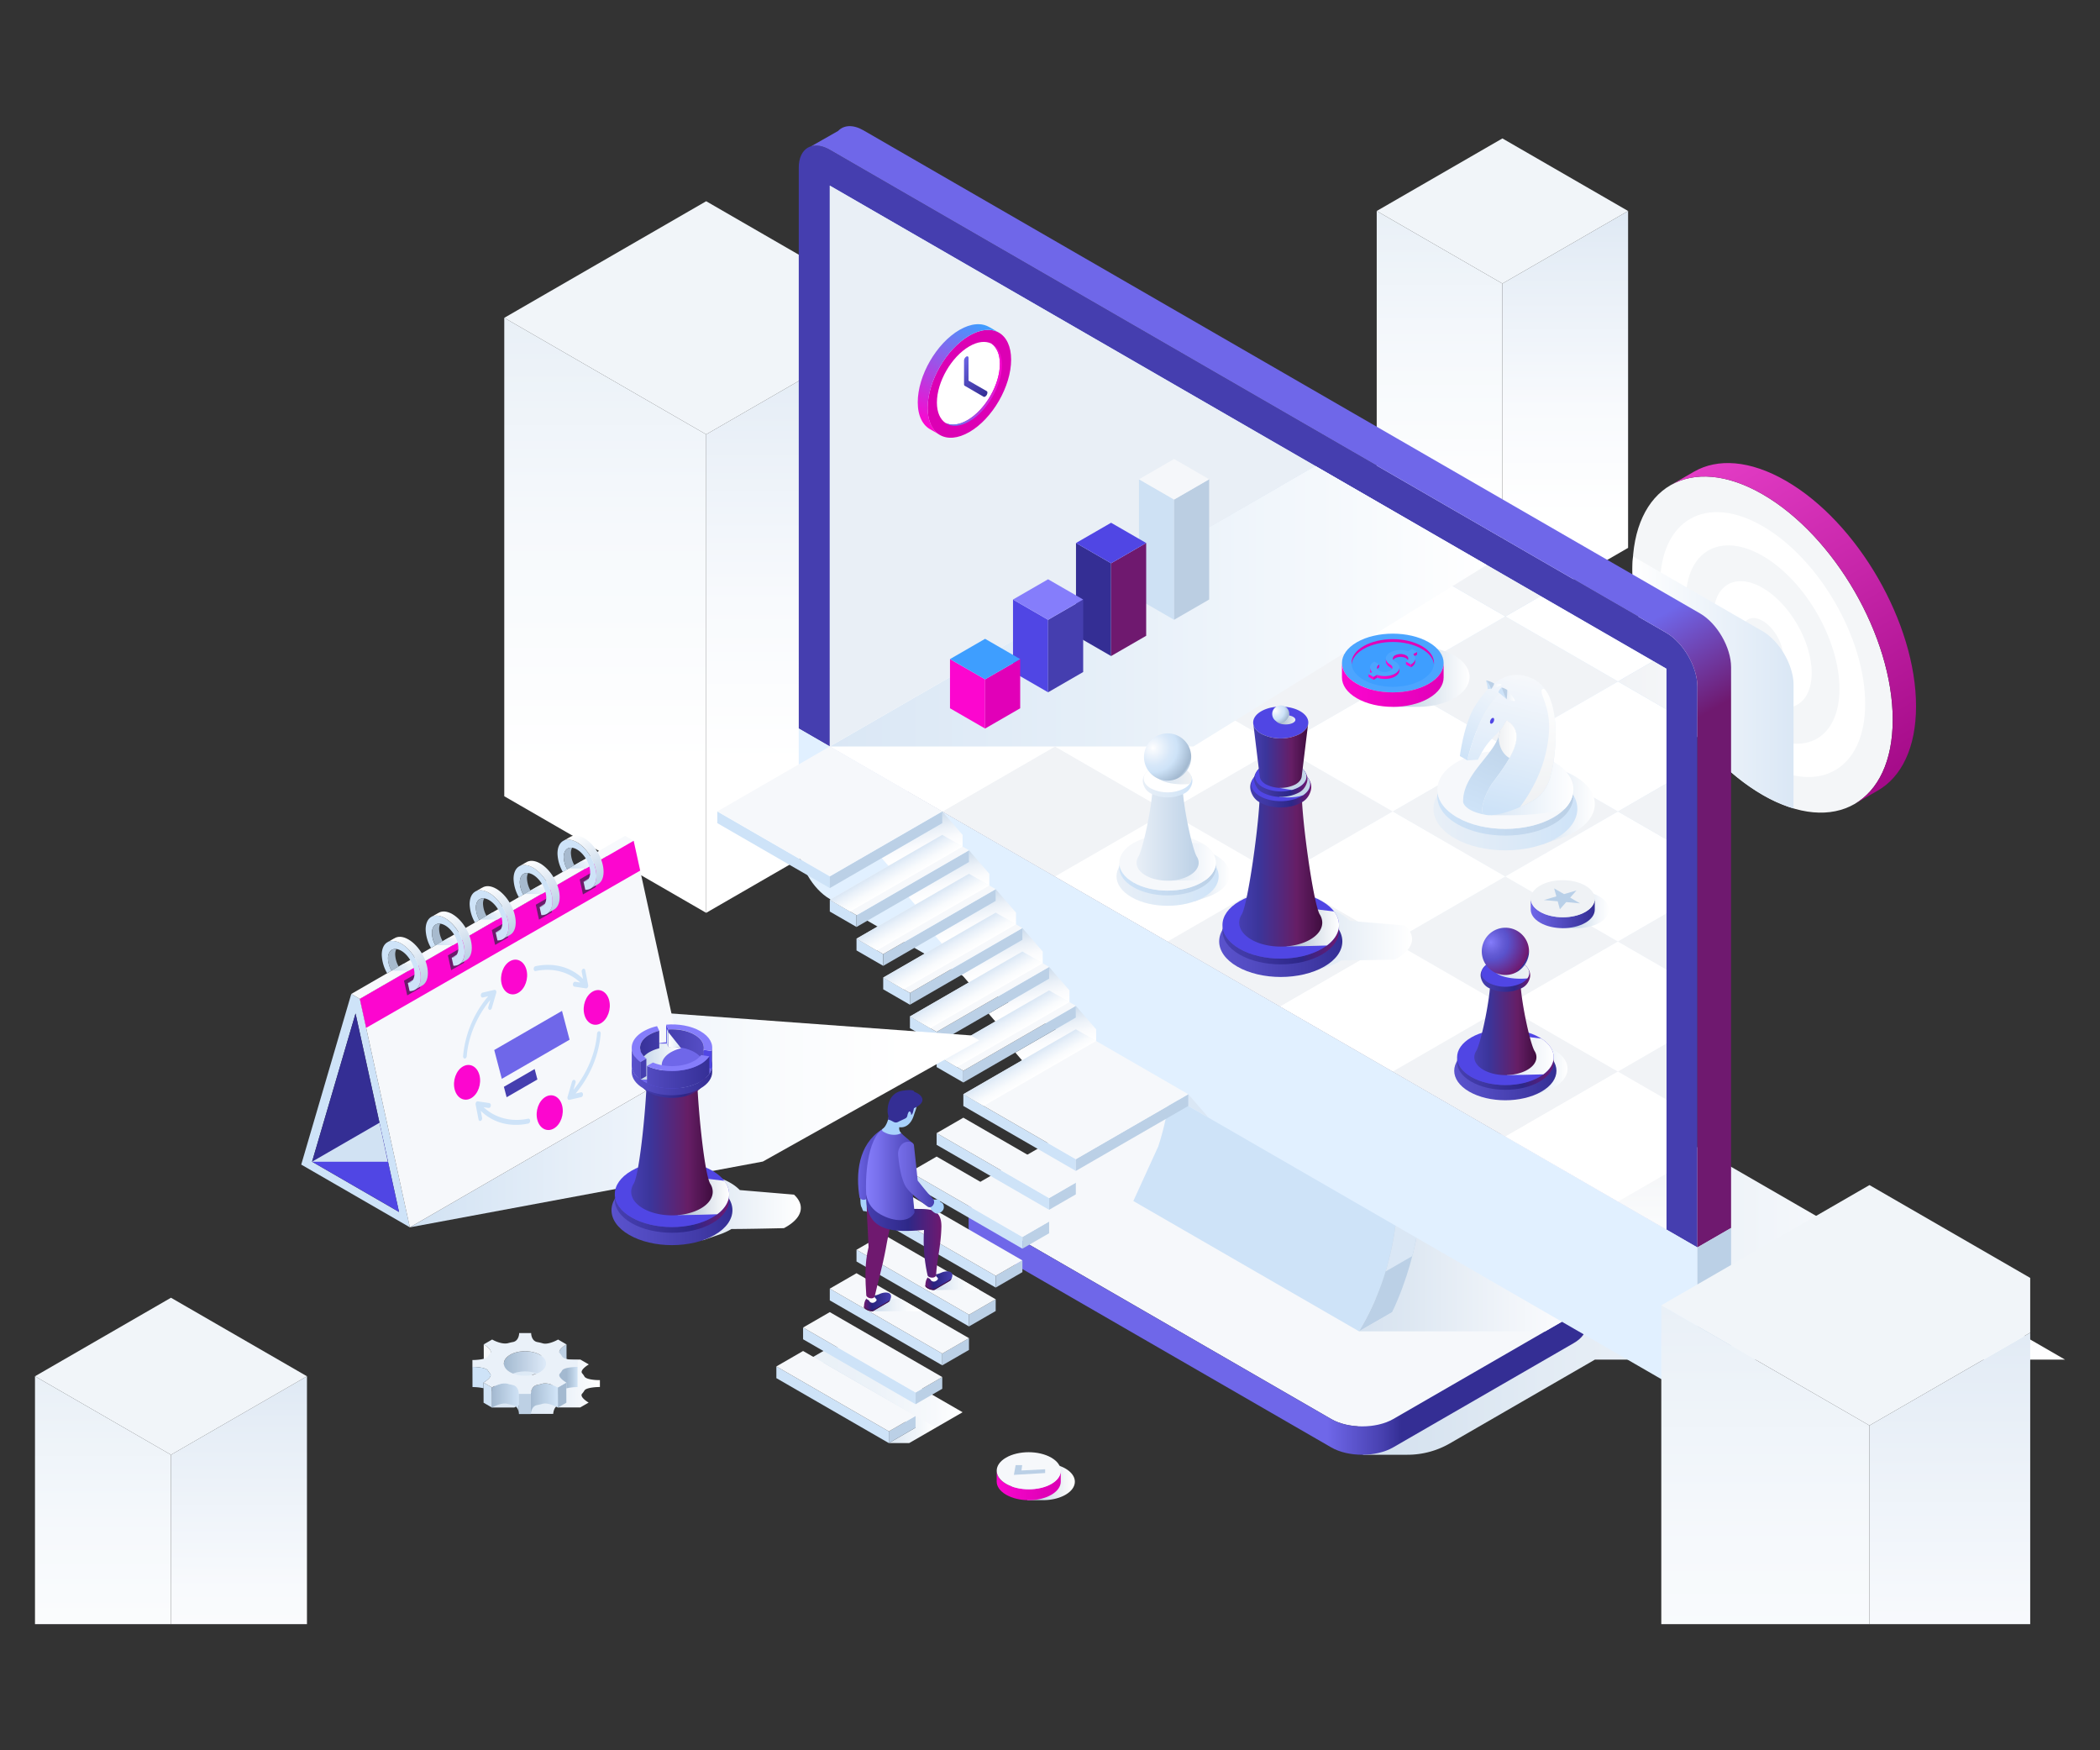 <svg xmlns="http://www.w3.org/2000/svg" xmlns:xlink="http://www.w3.org/1999/xlink" viewBox="0 0 1800 1500" id="ProjectdevelopmentStrategy"><rect x="0" y="0" width="1800" height="1500" fill="#333333" stroke="none"/><defs><linearGradient id="A" x1="486.61" x2="644.34" y1="557.37" y2="830.55" gradientTransform="translate(994.68 -170.05)" gradientUnits="userSpaceOnUse"><stop offset="0" stop-color="#e33cc5" class="stopColore33c5c svgShape"></stop><stop offset=".99" stop-color="#a50b89" class="stopColorbc3153 svgShape"></stop></linearGradient><linearGradient id="z" x1="1399.28" x2="1537.33" y1="584.8" y2="584.8" gradientUnits="userSpaceOnUse"><stop offset="0" stop-color="#ffffff" class="stopColorffffff svgShape"></stop><stop offset="1" stop-color="#dae7f5" class="stopColordae0f5 svgShape"></stop></linearGradient><linearGradient id="a" x1="691.83" x2="691.83" y1="782.3" y2="272.38" gradientUnits="userSpaceOnUse"><stop offset=".25" stop-color="#ffffff" class="stopColorffffff svgShape"></stop><stop offset=".52" stop-color="#f8fafd" class="stopColorf8f9fd svgShape"></stop><stop offset=".9" stop-color="#e5edf6" class="stopColore5e9f6 svgShape"></stop><stop offset="1" stop-color="#dfe9f4" class="stopColordfe4f4 svgShape"></stop></linearGradient><linearGradient id="b" x1="518.76" x2="518.76" y1="782.3" y2="272.38" gradientUnits="userSpaceOnUse"><stop offset=".25" stop-color="#ffffff" class="stopColorffffff svgShape"></stop><stop offset=".64" stop-color="#f6f9fc" class="stopColorf6f7fc svgShape"></stop><stop offset="1" stop-color="#e9f0f7" class="stopColore9edf7 svgShape"></stop></linearGradient><linearGradient id="B" x1="1341.64" x2="1341.64" y1="531.73" y2="180.82" xlink:href="#a"></linearGradient><linearGradient id="C" x1="1233.91" x2="1233.91" y1="531.73" y2="180.82" xlink:href="#b"></linearGradient><linearGradient id="D" x1="1023.71" x2="1770.01" y1="1088.03" y2="1088.03" gradientUnits="userSpaceOnUse"><stop offset="0" stop-color="#c4d6e9" class="stopColorc4cae9 svgShape"></stop><stop offset=".4" stop-color="#e2ebf4" class="stopColore2e5f4 svgShape"></stop><stop offset=".76" stop-color="#f7f9fc" class="stopColorf7f8fc svgShape"></stop><stop offset="1" stop-color="#ffffff" class="stopColorffffff svgShape"></stop></linearGradient><linearGradient id="E" x1="1009.39" x2="1539.04" y1="1137.52" y2="1137.52" gradientTransform="matrix(-1 0 0 1 2369.34 0)" gradientUnits="userSpaceOnUse"><stop offset=".3" stop-color="#342e94" class="stopColor362e94 svgShape"></stop><stop offset=".33" stop-color="#4740af" class="stopColor4740af svgShape"></stop><stop offset=".42" stop-color="#6f67e9" class="stopColor6b67e9 svgShape"></stop></linearGradient><linearGradient id="F" x1="1018.45" x2="1352.9" y1="1076.89" y2="1076.89" gradientUnits="userSpaceOnUse"><stop offset="0" stop-color="#c4d6e9" class="stopColorc4cae9 svgShape"></stop><stop offset=".24" stop-color="#cadaeb" class="stopColorcad0eb svgShape"></stop><stop offset=".56" stop-color="#dde7f2" class="stopColordde0f2 svgShape"></stop><stop offset=".95" stop-color="#fafbfd" class="stopColorfafbfd svgShape"></stop><stop offset="1" stop-color="#ffffff" class="stopColorffffff svgShape"></stop></linearGradient><linearGradient id="G" x1="1531.76" x2="872.06" y1="-94.19" y2="1048.45" gradientTransform="matrix(-1 0 0 1 2369.34 0)" gradientUnits="userSpaceOnUse"><stop offset=".63" stop-color="#6f67e9" class="stopColor6b67e9 svgShape"></stop><stop offset=".7" stop-color="#6f196f" class="stopColor20196f svgShape"></stop></linearGradient><linearGradient id="H" x1="965.72" x2="1173.85" y1="786.64" y2="426.15" gradientUnits="userSpaceOnUse"><stop offset="0" stop-color="#ffffff" class="stopColorffffff svgShape"></stop><stop offset=".27" stop-color="#fafcfe" class="stopColorfafafe svgShape"></stop><stop offset=".6" stop-color="#eaf3fc" class="stopColoreaecfc svgShape"></stop><stop offset=".96" stop-color="#d1e4f8" class="stopColord1d6f8 svgShape"></stop><stop offset="1" stop-color="#cee3f8" class="stopColorced3f8 svgShape"></stop></linearGradient><linearGradient id="c" x1="807.77" x2="1000.8" y1="584" y2="584" gradientUnits="userSpaceOnUse"><stop offset="0" stop-color="#ffffff" class="stopColorffffff svgShape"></stop><stop offset="1" stop-color="#f1f3f6" class="stopColorf1f1f6 svgShape"></stop></linearGradient><linearGradient id="J" x1="1386.85" x2="1579.87" y1="584.01" y2="584.01" gradientUnits="userSpaceOnUse"><stop offset="0" stop-color="#f1f3f6" class="stopColorf1f1f6 svgShape"></stop><stop offset="1" stop-color="#ffffff" class="stopColorffffff svgShape"></stop></linearGradient><linearGradient id="K" x1="1483.36" x2="1483.36" y1="1085.5" y2="974.05" xlink:href="#c"></linearGradient><linearGradient id="L" x1="711.26" x2="1274.32" y1="519.56" y2="519.56" gradientUnits="userSpaceOnUse"><stop offset="0" stop-color="#dae7f5" class="stopColordae0f5 svgShape"></stop><stop offset=".37" stop-color="#e4eef8" class="stopColore4e8f8 svgShape"></stop><stop offset="1" stop-color="#ffffff" class="stopColorffffff svgShape"></stop></linearGradient><linearGradient id="d" x1="793.51" x2="783.76" y1="737.12" y2="700.12" gradientUnits="userSpaceOnUse"><stop offset=".14" stop-color="#ffffff" class="stopColorffffff svgShape"></stop><stop offset=".35" stop-color="#fafbfd" class="stopColorfafafd svgShape"></stop><stop offset=".6" stop-color="#ebf1f8" class="stopColorebedf8 svgShape"></stop><stop offset=".86" stop-color="#d4e1ef" class="stopColord4d8ef svgShape"></stop><stop offset="1" stop-color="#c4d6e9" class="stopColorc4cae9 svgShape"></stop></linearGradient><linearGradient id="M" x1="816.4" x2="806.65" y1="770.44" y2="733.44" xlink:href="#d"></linearGradient><linearGradient id="N" x1="839.3" x2="829.55" y1="803.76" y2="766.76" xlink:href="#d"></linearGradient><linearGradient id="O" x1="862.19" x2="852.44" y1="837.09" y2="800.09" xlink:href="#d"></linearGradient><linearGradient id="P" x1="885.09" x2="875.34" y1="870.41" y2="833.41" xlink:href="#d"></linearGradient><linearGradient id="Q" x1="907.98" x2="898.23" y1="903.73" y2="866.73" xlink:href="#d"></linearGradient><linearGradient id="R" x1="688.35" x2="825.08" y1="1189.08" y2="1189.08" gradientUnits="userSpaceOnUse"><stop offset="0" stop-color="#e9f0f7" class="stopColore9edf7 svgShape"></stop><stop offset=".44" stop-color="#ecf2f8" class="stopColorecf0f8 svgShape"></stop><stop offset=".82" stop-color="#f7f9fc" class="stopColorf7f8fc svgShape"></stop><stop offset="1" stop-color="#ffffff" class="stopColorffffff svgShape"></stop></linearGradient><linearGradient id="S" x1="688.36" x2="802.18" y1="1202.3" y2="1202.3" gradientUnits="userSpaceOnUse"><stop offset=".47" stop-color="#c4d6e9" class="stopColorc4cae9 svgShape"></stop><stop offset=".78" stop-color="#e9f0f7" class="stopColore9ecf7 svgShape"></stop><stop offset="1" stop-color="#ffffff" class="stopColorffffff svgShape"></stop></linearGradient><linearGradient id="e" x1="763.82" x2="772.52" y1="740.8" y2="755.88" gradientUnits="userSpaceOnUse"><stop offset="0" stop-color="#dae7f5" class="stopColordae0f5 svgShape"></stop><stop offset=".26" stop-color="#e8f0f9" class="stopColore8ecf9 svgShape"></stop><stop offset=".68" stop-color="#f9fbfd" class="stopColorf9fafd svgShape"></stop><stop offset="1" stop-color="#ffffff" class="stopColorffffff svgShape"></stop></linearGradient><linearGradient id="T" x1="786.71" x2="795.41" y1="774.12" y2="789.2" xlink:href="#e"></linearGradient><linearGradient id="U" x1="809.6" x2="818.31" y1="807.44" y2="822.52" xlink:href="#e"></linearGradient><linearGradient id="V" x1="832.49" x2="841.2" y1="840.76" y2="855.84" xlink:href="#e"></linearGradient><linearGradient id="W" x1="855.39" x2="864.09" y1="874.08" y2="889.16" xlink:href="#e"></linearGradient><linearGradient id="X" x1="878.28" x2="886.98" y1="907.4" y2="922.48" xlink:href="#e"></linearGradient><linearGradient id="f" x1="747.48" x2="790.56" y1="1118.48" y2="1118.48" gradientUnits="userSpaceOnUse"><stop offset="0" stop-color="#c4d6e9" class="stopColorc4cae9 svgShape"></stop><stop offset=".09" stop-color="#cedded" class="stopColorced3ed svgShape"></stop><stop offset=".41" stop-color="#e9f0f7" class="stopColore9ebf7 svgShape"></stop><stop offset=".69" stop-color="#f9fbfd" class="stopColorf9fafd svgShape"></stop><stop offset=".9" stop-color="#ffffff" class="stopColorffffff svgShape"></stop></linearGradient><linearGradient id="Y" x1="800.13" x2="839.57" y1="1100.27" y2="1100.27" xlink:href="#f"></linearGradient><linearGradient id="Z" x1="1323.2" x2="1335.01" y1="998.19" y2="998.03" gradientTransform="matrix(-1 0 0 1 2067.48 0)" gradientUnits="userSpaceOnUse"><stop offset="0" stop-color="#5a52cc" class="stopColor5652cc svgShape"></stop><stop offset="1" stop-color="#6f67e9" class="stopColor6b67e9 svgShape"></stop></linearGradient><linearGradient id="g" x1="1965.23" x2="1988.41" y1="1115.73" y2="1115.73" gradientTransform="matrix(-1 0 0 1 2728.99 0)" gradientUnits="userSpaceOnUse"><stop offset="0" stop-color="#453eaf" class="stopColor423eaf svgShape"></stop><stop offset=".11" stop-color="#4039a7" class="stopColor3e39a7 svgShape"></stop><stop offset=".7" stop-color="#28227e" class="stopColor28227e svgShape"></stop><stop offset="1" stop-color="#6f196f" class="stopColor20196f svgShape"></stop></linearGradient><linearGradient id="aa" x1="1912.64" x2="1935.83" y1="1097.53" y2="1097.53" xlink:href="#g"></linearGradient><linearGradient id="ab" x1="742.52" x2="806.93" y1="1059.57" y2="1059.57" gradientUnits="userSpaceOnUse"><stop offset="0" stop-color="#453eaf" class="stopColor423eaf svgShape"></stop><stop offset=".56" stop-color="#2e2888" class="stopColor2d2888 svgShape"></stop><stop offset="1" stop-color="#6f196f" class="stopColor20196f svgShape"></stop></linearGradient><linearGradient id="ac" x1="1945.09" x2="1986.73" y1="1005.47" y2="1005.47" gradientTransform="matrix(-1 0 0 1 2728.99 0)" gradientUnits="userSpaceOnUse"><stop offset="0" stop-color="#453eaf" class="stopColor423eaf svgShape"></stop><stop offset=".19" stop-color="#534cc0" class="stopColor504cc0 svgShape"></stop><stop offset=".73" stop-color="#776feb" class="stopColor736feb svgShape"></stop><stop offset="1" stop-color="#857dfb" class="stopColor807dfb svgShape"></stop></linearGradient><linearGradient id="ad" x1="1266.8" x2="1311.75" y1="1006.53" y2="1006.53" gradientTransform="matrix(-1 0 0 1 2067.48 0)" gradientUnits="userSpaceOnUse"><stop offset="0" stop-color="#453eaf" class="stopColor423eaf svgShape"></stop><stop offset=".41" stop-color="#665ed5" class="stopColor615ed5 svgShape"></stop><stop offset=".78" stop-color="#7c74f1" class="stopColor7874f1 svgShape"></stop><stop offset="1" stop-color="#857dfb" class="stopColor807dfb svgShape"></stop></linearGradient><linearGradient id="ae" x1="789.14" x2="839.74" y1="363.23" y2="275.59" gradientUnits="userSpaceOnUse"><stop offset=".01" stop-color="#fc06cf" class="stopColorfcba06 svgShape"></stop><stop offset="1" stop-color="#3e9eff" class="stopColorffd03e svgShape"></stop></linearGradient><linearGradient id="af" x1="810.41" x2="858.74" y1="329.64" y2="329.64" gradientUnits="userSpaceOnUse"><stop offset="0" stop-color="#3e9eff" class="stopColorffd03e svgShape"></stop><stop offset="1" stop-color="#fc06cf" class="stopColorfcba06 svgShape"></stop></linearGradient><linearGradient id="ag" x1="842.92" x2="821.59" y1="341.09" y2="307.58" gradientUnits="userSpaceOnUse"><stop offset=".01" stop-color="#342e94" class="stopColor362e94 svgShape"></stop><stop offset="1" stop-color="#6f67e9" class="stopColor6b67e9 svgShape"></stop></linearGradient><linearGradient id="ah" x1="1671.29" x2="1671.29" y1="1699.8" y2="1118.63" xlink:href="#a"></linearGradient><linearGradient id="ai" x1="1513.19" x2="1513.19" y1="1699.8" y2="1118.63" xlink:href="#b"></linearGradient><linearGradient id="aj" x1="204.83" x2="204.83" y1="1559.11" y2="1179.46" xlink:href="#a"></linearGradient><linearGradient id="ak" x1="88.27" x2="88.27" y1="1559.11" y2="1179.46" xlink:href="#b"></linearGradient><linearGradient id="w" x1="1063.51" x2="1210.33" y1="803.8" y2="803.8" gradientUnits="userSpaceOnUse"><stop offset="0" stop-color="#c4d6e9" class="stopColorc4cae9 svgShape"></stop><stop offset="1" stop-color="#ffffff" class="stopColorffffff svgShape"></stop></linearGradient><linearGradient id="m" x1="1044.97" x2="1150.58" y1="806.78" y2="806.78" gradientUnits="userSpaceOnUse"><stop offset=".01" stop-color="#5a52cc" class="stopColor5652cc svgShape"></stop><stop offset=".28" stop-color="#524bc1" class="stopColor504bc1 svgShape"></stop><stop offset=".76" stop-color="#4039a5" class="stopColor4039a5 svgShape"></stop><stop offset="1" stop-color="#342e94" class="stopColor362e94 svgShape"></stop></linearGradient><linearGradient id="h" x1="1047.83" x2="1147.72" y1="809.59" y2="809.59" gradientUnits="userSpaceOnUse"><stop offset=".01" stop-color="#453eaf" class="stopColor423eaf svgShape"></stop><stop offset=".25" stop-color="#3f38a4" class="stopColor3c38a4 svgShape"></stop><stop offset=".68" stop-color="#2d2788" class="stopColor2d2788 svgShape"></stop><stop offset="1" stop-color="#6f196f" class="stopColor20196f svgShape"></stop></linearGradient><linearGradient id="x" x1="1102.73" x2="1147.72" y1="794.04" y2="794.04" gradientUnits="userSpaceOnUse"><stop offset="0" stop-color="#a5b8cc" class="stopColora5abcc svgShape"></stop><stop offset=".63" stop-color="#e1e7ee" class="stopColore1e3ee svgShape"></stop><stop offset="1" stop-color="#ffffff" class="stopColorffffff svgShape"></stop></linearGradient><linearGradient id="i" x1="1062.18" x2="1133.37" y1="745.99" y2="745.99" gradientUnits="userSpaceOnUse"><stop offset=".01" stop-color="#453eaf" class="stopColor423eaf svgShape"></stop><stop offset=".23" stop-color="#3b359b" class="stopColor39359b svgShape"></stop><stop offset=".69" stop-color="#661e66" class="stopColor211e66 svgShape"></stop><stop offset="1" stop-color="#3f0d3f" class="stopColor0f0d3f svgShape"></stop></linearGradient><linearGradient id="al" x1="1071.6" x2="1123.95" y1="674.76" y2="674.76" xlink:href="#h"></linearGradient><linearGradient id="am" x1="1074.9" x2="1120.65" y1="667.92" y2="667.92" xlink:href="#h"></linearGradient><linearGradient id="an" x1="1074.35" x2="1121.2" y1="648.06" y2="648.06" xlink:href="#i"></linearGradient><linearGradient id="ao" x1="907.99" x2="916.02" y1="616.86" y2="616.86" gradientTransform="matrix(2.1 0 0 1 -809.72 0)" gradientUnits="userSpaceOnUse"><stop offset="0" stop-color="#a5b8cc" class="stopColora5abcc svgShape"></stop><stop offset=".74" stop-color="#e7ecf1" class="stopColore7e9f1 svgShape"></stop><stop offset="1" stop-color="#ffffff" class="stopColorffffff svgShape"></stop></linearGradient><linearGradient id="l" x1="976.17" x2="1054.1" y1="749.72" y2="749.72" gradientUnits="userSpaceOnUse"><stop offset=".38" stop-color="#c4d6e9" class="stopColorc4cae9 svgShape"></stop><stop offset="1" stop-color="#ffffff" class="stopColorffffff svgShape"></stop></linearGradient><linearGradient id="j" x1="957.03" x2="1044.57" y1="751.04" y2="751.04" gradientUnits="userSpaceOnUse"><stop offset=".01" stop-color="#e8eff7" class="stopColore8ecf7 svgShape"></stop><stop offset=".5" stop-color="#ddeaf7" class="stopColordde2f7 svgShape"></stop><stop offset="1" stop-color="#cee3f8" class="stopColorced3f8 svgShape"></stop></linearGradient><linearGradient id="p" x1="959.4" x2="1042.2" y1="753.37" y2="753.37" gradientUnits="userSpaceOnUse"><stop offset=".01" stop-color="#cee3f8" class="stopColorced3f8 svgShape"></stop><stop offset=".64" stop-color="#c3d8ee" class="stopColorc3c8ee svgShape"></stop><stop offset="1" stop-color="#bbd0e6" class="stopColorbbc0e6 svgShape"></stop></linearGradient><linearGradient id="n" x1="1002.28" x2="1042.2" y1="737.73" y2="737.73" gradientUnits="userSpaceOnUse"><stop offset=".02" stop-color="#dfe9f4" class="stopColordfe4f4 svgShape"></stop><stop offset=".61" stop-color="#f1f5fa" class="stopColorf1f3fa svgShape"></stop><stop offset="1" stop-color="#ffffff" class="stopColorffffff svgShape"></stop></linearGradient><linearGradient id="ap" x1="974.17" x2="1027.43" y1="713.64" y2="713.64" gradientUnits="userSpaceOnUse"><stop offset=".01" stop-color="#e8eff7" class="stopColore8ecf7 svgShape"></stop><stop offset="1" stop-color="#bbd0e6" class="stopColorbbc0e6 svgShape"></stop></linearGradient><linearGradient id="aq" x1="979.55" x2="1022.05" y1="669.44" y2="669.44" xlink:href="#j"></linearGradient><linearGradient id="o" x1="991.08" x2="1021.23" y1="664.1" y2="664.1" gradientUnits="userSpaceOnUse"><stop offset="0" stop-color="#d1e2f3" class="stopColord1d7f3 svgShape"></stop><stop offset=".39" stop-color="#dee8f3" class="stopColordee1f3 svgShape"></stop><stop offset="1" stop-color="#eff1f3" class="stopColorefeff3 svgShape"></stop></linearGradient><linearGradient id="as" x1="1265.71" x2="1343.64" y1="916.34" y2="916.34" xlink:href="#l"></linearGradient><linearGradient id="at" x1="1246.56" x2="1334.11" y1="917.66" y2="917.66" xlink:href="#m"></linearGradient><linearGradient id="au" x1="1248.94" x2="1331.73" y1="919.99" y2="919.99" xlink:href="#h"></linearGradient><linearGradient id="av" x1="1291.81" x2="1331.73" y1="904.35" y2="904.35" xlink:href="#n"></linearGradient><linearGradient id="aw" x1="1263.71" x2="1316.96" y1="880.26" y2="880.26" xlink:href="#i"></linearGradient><linearGradient id="ax" x1="1269.08" x2="1311.59" y1="836.06" y2="836.06" xlink:href="#h"></linearGradient><linearGradient id="ay" x1="1280.61" x2="1310.76" y1="830.72" y2="830.72" xlink:href="#o"></linearGradient><linearGradient id="aA" x1="1250.33" x2="1366.93" y1="689.66" y2="689.66" xlink:href="#l"></linearGradient><linearGradient id="aB" x1="1228.68" x2="1351.98" y1="693.14" y2="693.14" xlink:href="#j"></linearGradient><linearGradient id="aC" x1="1232.03" x2="1348.63" y1="696.42" y2="696.42" xlink:href="#p"></linearGradient><linearGradient id="aD" x1="1281.32" x2="1349.21" y1="674.82" y2="674.82" gradientUnits="userSpaceOnUse"><stop offset="0" stop-color="#dae7f5" class="stopColordae0f5 svgShape"></stop><stop offset=".18" stop-color="#e1ecf7" class="stopColore1e6f7 svgShape"></stop><stop offset="1" stop-color="#ffffff" class="stopColorffffff svgShape"></stop></linearGradient><linearGradient id="q" x1="1256.68" x2="1298.85" y1="652.09" y2="580" gradientUnits="userSpaceOnUse"><stop offset="0" stop-color="#cee3f8" class="stopColorced3f8 svgShape"></stop><stop offset=".52" stop-color="#e5effa" class="stopColore5e7fa svgShape"></stop><stop offset="1" stop-color="#f6f8fb" class="stopColorf6f6fb svgShape"></stop></linearGradient><linearGradient id="aE" x1="1261.88" x2="1295.14" y1="693.71" y2="617.45" gradientUnits="userSpaceOnUse"><stop offset="0" stop-color="#cee3f8" class="stopColorced3f8 svgShape"></stop><stop offset="1" stop-color="#bbd0e6" class="stopColorbbc0e6 svgShape"></stop></linearGradient><linearGradient id="aF" x1="1284.25" x2="1312.82" y1="694.88" y2="580.34" xlink:href="#q"></linearGradient><linearGradient id="r" x1="1318.08" x2="1318.08" y1="690.39" y2="588.78" gradientUnits="userSpaceOnUse"><stop offset="0" stop-color="#eff1f3" class="stopColorefeff3 svgShape"></stop><stop offset="1" stop-color="#ffffff" class="stopColorffffff svgShape"></stop></linearGradient><linearGradient id="aG" x1="1284.71" x2="1300.14" y1="633.38" y2="633.38" xlink:href="#r"></linearGradient><linearGradient id="s" x1="1291.24" x2="1298.46" y1="596.08" y2="596.08" gradientUnits="userSpaceOnUse"><stop offset="0" stop-color="#e8eff7" class="stopColore8ecf7 svgShape"></stop><stop offset="1" stop-color="#ffffff" class="stopColorffffff svgShape"></stop></linearGradient><linearGradient id="aH" x1="1278.01" x2="1287.07" y1="588.14" y2="588.14" xlink:href="#s"></linearGradient><linearGradient id="aI" x1="1324.14" x2="1379.02" y1="779.54" y2="779.54" gradientUnits="userSpaceOnUse"><stop offset=".43" stop-color="#c2d4e6" class="stopColorc2c8e6 svgShape"></stop><stop offset=".59" stop-color="#d7e3ef" class="stopColord7dbef svgShape"></stop><stop offset=".85" stop-color="#f4f7fb" class="stopColorf4f5fb svgShape"></stop><stop offset="1" stop-color="#ffffff" class="stopColorffffff svgShape"></stop></linearGradient><linearGradient id="aJ" x1="1312.05" x2="1366.95" y1="782.79" y2="782.79" gradientUnits="userSpaceOnUse"><stop offset="0" stop-color="#6f67e9" class="stopColor6b67e9 svgShape"></stop><stop offset="1" stop-color="#342e94" class="stopColor362e94 svgShape"></stop></linearGradient><linearGradient id="aK" x1="1170.63" x2="1259.59" y1="580.01" y2="580.01" gradientUnits="userSpaceOnUse"><stop offset=".36" stop-color="#c4d4e4" class="stopColorc4c9e4 svgShape"></stop><stop offset="1" stop-color="#ffffff" class="stopColorffffff svgShape"></stop></linearGradient><linearGradient id="t" x1="1150.25" x2="1237.39" y1="586.97" y2="586.97" gradientUnits="userSpaceOnUse"><stop offset="0" stop-color="#fc06cf" class="stopColorfcba06 svgShape"></stop><stop offset="1" stop-color="#e100b8" class="stopColore19100 svgShape"></stop></linearGradient><linearGradient id="aL" x1="1180.37" x2="1199.5" y1="577.04" y2="577.04" xlink:href="#t"></linearGradient><linearGradient id="aM" x1="866.4" x2="921.29" y1="1269.77" y2="1269.77" gradientUnits="userSpaceOnUse"><stop offset=".43" stop-color="#c4d4e4" class="stopColorc4c9e4 svgShape"></stop><stop offset=".58" stop-color="#d7e2ed" class="stopColord7daed svgShape"></stop><stop offset=".85" stop-color="#f4f6f8" class="stopColorf4f5fa svgShape"></stop><stop offset="1" stop-color="#ffffff" class="stopColorffffff svgShape"></stop></linearGradient><linearGradient id="aN" x1="854.3" x2="909.22" y1="1273.02" y2="1273.02" gradientUnits="userSpaceOnUse"><stop offset="0" stop-color="#fc06cf" class="stopColorfcba06 svgShape"></stop><stop offset=".21" stop-color="#f304c8" class="stopColorf3ad04 svgShape"></stop><stop offset=".7" stop-color="#e201b9" class="stopColore29401 svgShape"></stop><stop offset="1" stop-color="#dc00b4" class="stopColordc8b00 svgShape"></stop></linearGradient><linearGradient id="aO" x1="421.66" x2="514.23" y1="1185.69" y2="1185.69" gradientUnits="userSpaceOnUse"><stop offset="0" stop-color="#dae7f5" class="stopColordae0f5 svgShape"></stop><stop offset=".33" stop-color="#deeaf6" class="stopColordee3f6 svgShape"></stop><stop offset=".66" stop-color="#eaf1f9" class="stopColoreaeef9 svgShape"></stop><stop offset="1" stop-color="#ffffff" class="stopColorffffff svgShape"></stop><stop offset="1" stop-color="#ffffff" class="stopColorffffff svgShape"></stop></linearGradient><linearGradient id="aP" x1="431.9" x2="468.18" y1="1171.91" y2="1171.91" gradientUnits="userSpaceOnUse"><stop offset="0" stop-color="#a3b9d0" class="stopColora3a9d0 svgShape"></stop><stop offset="1" stop-color="#deebf9" class="stopColordee2f9 svgShape"></stop></linearGradient><linearGradient id="aQ" x1="421.66" x2="444.8" y1="1198.65" y2="1198.65" gradientUnits="userSpaceOnUse"><stop offset="0" stop-color="#a3b9d0" class="stopColora3a9d0 svgShape"></stop><stop offset="1" stop-color="#d0e3f6" class="stopColord0d4f6 svgShape"></stop></linearGradient><linearGradient id="aR" x1="1572.64" x2="1584.05" y1="1442.18" y2="1461.26" gradientTransform="rotate(120 1095.186 1004.06)" gradientUnits="userSpaceOnUse"><stop offset="0" stop-color="#d0e3f6" class="stopColord0d4f6 svgShape"></stop><stop offset=".57" stop-color="#b8cde2" class="stopColorb8bde2 svgShape"></stop><stop offset="1" stop-color="#a3b9d0" class="stopColora3a9d0 svgShape"></stop></linearGradient><linearGradient id="aS" x1="479.31" x2="495.09" y1="1180.64" y2="1180.64" gradientUnits="userSpaceOnUse"><stop offset=".4" stop-color="#a3b9d0" class="stopColora3a9d0 svgShape"></stop><stop offset=".69" stop-color="#b6cbe0" class="stopColorb6bbe0 svgShape"></stop><stop offset="1" stop-color="#d0e3f6" class="stopColord0d4f6 svgShape"></stop></linearGradient><linearGradient id="aT" x1="351.32" x2="839.31" y1="957.19" y2="957.19" gradientUnits="userSpaceOnUse"><stop offset="0" stop-color="#d1e2f3" class="stopColord1d7f3 svgShape"></stop><stop offset=".31" stop-color="#e8f0f9" class="stopColore8ebf9 svgShape"></stop><stop offset=".63" stop-color="#f9fbfd" class="stopColorf9fafd svgShape"></stop><stop offset=".87" stop-color="#ffffff" class="stopColorffffff svgShape"></stop></linearGradient><linearGradient id="u" x1="339.99" x2="359.17" y1="833.85" y2="822.19" gradientUnits="userSpaceOnUse"><stop offset="0" stop-color="#d1e2f3" class="stopColord1d7f3 svgShape"></stop><stop offset="1" stop-color="#ffffff" class="stopColorffffff svgShape"></stop></linearGradient><linearGradient id="aU" x1="377.99" x2="397.17" y1="811.94" y2="800.28" xlink:href="#u"></linearGradient><linearGradient id="aV" x1="416" x2="435.18" y1="790.03" y2="778.37" xlink:href="#u"></linearGradient><linearGradient id="aW" x1="454.01" x2="473.19" y1="768.12" y2="756.46" xlink:href="#u"></linearGradient><linearGradient id="aX" x1="492.02" x2="511.2" y1="746.21" y2="734.55" xlink:href="#u"></linearGradient><linearGradient id="v" x1="1564.69" x2="1588.22" y1="843.26" y2="802.5" gradientTransform="matrix(-1 0 0 1 1929.04 0)" gradientUnits="userSpaceOnUse"><stop offset="0" stop-color="#bbd0e6" class="stopColorbbc0e6 svgShape"></stop><stop offset="1" stop-color="#ffffff" class="stopColorffffff svgShape"></stop></linearGradient><linearGradient id="aY" x1="1527.03" x2="1550.57" y1="821.55" y2="780.79" xlink:href="#v"></linearGradient><linearGradient id="aZ" x1="1489.38" x2="1512.91" y1="799.84" y2="759.09" xlink:href="#v"></linearGradient><linearGradient id="ba" x1="1451.73" x2="1475.26" y1="778.14" y2="737.38" xlink:href="#v"></linearGradient><linearGradient id="bb" x1="1414.07" x2="1437.61" y1="756.43" y2="715.68" xlink:href="#v"></linearGradient><linearGradient id="bc" x1="542.34" x2="686.45" y1="1034.23" y2="1034.23" xlink:href="#w"></linearGradient><linearGradient id="bd" x1="524.14" x2="627.8" y1="1037.16" y2="1037.16" xlink:href="#m"></linearGradient><linearGradient id="be" x1="526.95" x2="624.99" y1="1039.91" y2="1039.91" xlink:href="#h"></linearGradient><linearGradient id="bf" x1="580.83" x2="624.99" y1="1024.65" y2="1024.65" xlink:href="#x"></linearGradient><linearGradient id="bg" x1="541.03" x2="610.91" y1="980.79" y2="980.79" xlink:href="#i"></linearGradient><linearGradient id="bh" x1="546.82" x2="605.12" y1="921.7" y2="921.7" xlink:href="#h"></linearGradient><linearGradient id="y" x1="541.48" x2="610.46" y1="925.85" y2="925.85" gradientUnits="userSpaceOnUse"><stop offset="0" stop-color="#5a52cc" class="stopColor5652cc svgShape"></stop><stop offset="1" stop-color="#342e94" class="stopColor362e94 svgShape"></stop></linearGradient><linearGradient id="bi" x1="548.9" x2="583.63" y1="909.78" y2="909.78" xlink:href="#w"></linearGradient><linearGradient id="bj" x1="541.49" x2="610.46" y1="911.61" y2="911.61" xlink:href="#y"></linearGradient><linearGradient id="bk" x1="610.45" x2="541.41" y1="894.38" y2="894.38" xlink:href="#y"></linearGradient><linearGradient id="bl" x1="610.45" x2="541.41" y1="896.6" y2="896.6" xlink:href="#y"></linearGradient><linearGradient id="bm" x1="541.46" x2="610.45" y1="906.64" y2="906.64" xlink:href="#y"></linearGradient><linearGradient id="bn" x1="541.49" x2="610.45" y1="919.01" y2="919.01" xlink:href="#y"></linearGradient><linearGradient id="bo" x1="572.87" x2="583.29" y1="891.11" y2="891.11" xlink:href="#z"></linearGradient><radialGradient id="k" cx="1093.26" cy="609.06" r="12.91" gradientUnits="userSpaceOnUse"><stop offset="0" stop-color="#ffffff" class="stopColorffffff svgShape"></stop><stop offset=".1" stop-color="#f4f8fd" class="stopColorf4f5fd svgShape"></stop><stop offset=".41" stop-color="#d8e8f9" class="stopColord8dcf9 svgShape"></stop><stop offset=".58" stop-color="#cee3f8" class="stopColorced3f8 svgShape"></stop><stop offset=".92" stop-color="#a3b9d0" class="stopColora3a9d0 svgShape"></stop><stop offset=".94" stop-color="#a9bed4" class="stopColora9afd4 svgShape"></stop><stop offset=".96" stop-color="#bacde0" class="stopColorbac0e0 svgShape"></stop><stop offset="1" stop-color="#d6e4f3" class="stopColord6dcf3 svgShape"></stop><stop offset="1" stop-color="#dae7f5" class="stopColordae0f5 svgShape"></stop></radialGradient><radialGradient id="ar" cx="988.33" cy="640.94" r="35.66" xlink:href="#k"></radialGradient><radialGradient id="az" cx="1277.86" cy="807.56" r="35.66" gradientUnits="userSpaceOnUse"><stop offset="0" stop-color="#857dfb" class="stopColor807dfb svgShape"></stop><stop offset=".06" stop-color="#7d75f2" class="stopColor7875f2 svgShape"></stop><stop offset=".29" stop-color="#645cd6" class="stopColor5f5cd6 svgShape"></stop><stop offset=".42" stop-color="#5a52cc" class="stopColor5652cc svgShape"></stop><stop offset=".92" stop-color="#6f196f" class="stopColor20196f svgShape"></stop><stop offset=".93" stop-color="#751d75" class="stopColor241d75 svgShape"></stop><stop offset=".95" stop-color="#2e2886" class="stopColor2e2886 svgShape"></stop><stop offset=".96" stop-color="#413aa3" class="stopColor403aa3 svgShape"></stop><stop offset=".99" stop-color="#5b53ca" class="stopColor5853ca svgShape"></stop><stop offset="1" stop-color="#6f67e9" class="stopColor6b67e9 svgShape"></stop></radialGradient><clipPath id="I"><polygon fill="none" points="1127.5 399.4 711.26 639.72 1428.32 1053.71 1428.32 573.07 1127.5 399.4"></polygon></clipPath></defs><g style="isolation:isolate" fill="#010001" class="color000000 svgShape"><g fill="#010001" class="color000000 svgShape"><g fill="#010001" class="color000000 svgShape"><path fill="#f4f6f8" d="M1399.28,488c0-71.12,49.94-99.95,111.53-64.39s111.53,122,111.52,193.17-49.93,100-111.52,64.4S1399.29,559.13,1399.28,488Z" class="colorff5a72 svgShape"></path><path fill="url(#A)" d="M1642.32,605.24c0-71.12-49.93-157.61-111.52-193.17-30.78-17.77-58.64-19.46-78.82-7.83h0l0,0L1432,415.79c20.19-11.63,48-9.94,78.83,7.83,61.59,35.56,111.53,122,111.52,193.17,0,35.51-12.45,60.47-32.58,72.15l19.74-11.41h0C1629.77,665.92,1642.32,640.9,1642.32,605.24Zm-52.82,83.85.08-.05-.08,0Z"></path><path fill="#ffffff" d="M1422.9,501.64c0-56.06,39.36-78.78,87.91-50.75s87.92,96.2,87.91,152.27-39.36,78.79-87.91,50.75S1422.9,557.71,1422.9,501.64Z" class="colorffffff svgShape"></path><path fill="#f4f6f8" d="M1445,514.39c0-42,29.48-59,65.84-38s65.84,72,65.84,114-29.48,59-65.84,38S1445,556.37,1445,514.39Z" class="colorff5a72 svgShape"></path><path fill="#ffffff" d="M1468.73,528.1c0-26.83,18.85-37.7,42.08-24.29s42.08,46.05,42.08,72.88-18.84,37.72-42.08,24.3S1468.73,555,1468.73,528.1Z" class="colorffffff svgShape"></path><path fill="#f4f6f8" d="M1493.2,542.23c0-11.22,7.89-15.77,17.61-10.16s17.61,19.27,17.61,30.5-7.88,15.78-17.61,10.17S1493.2,553.47,1493.2,542.23Z" class="colorff5a72 svgShape"></path><path d="M1537.33,587c0-16.91-12-37.64-26.61-46.09l-111-64.08c-.3,3.62-.47,7.35-.47,11.22,0,71.12,49.94,157.62,111.53,193.18a122.68,122.68,0,0,0,26.52,11.61Z" style="mix-blend-mode:multiply" fill="url(#z)"></path><g style="mix-blend-mode:multiply" fill="#010001" class="color000000 svgShape"><polygon fill="url(#a)" points="605.29 782.3 778.36 682.38 778.36 272.38 605.29 372.29 605.29 782.3"></polygon><polygon fill="url(#b)" points="605.29 782.3 432.23 682.38 432.23 272.38 605.29 372.29 605.29 782.3"></polygon><polygon fill="#f1f5f9" points="605.29 372.29 432.23 272.38 605.29 172.46 778.36 272.38 605.29 372.29" class="colorf1f3f9 svgShape"></polygon></g><g style="mix-blend-mode:multiply" fill="#010001" class="color000000 svgShape"><polygon fill="url(#B)" points="1287.77 531.73 1395.51 469.53 1395.51 180.82 1287.77 243.02 1287.77 531.73"></polygon><polygon fill="url(#C)" points="1287.77 531.73 1180.04 469.53 1180.04 180.82 1287.77 243.02 1287.77 531.73"></polygon><polygon fill="#f1f5f9" points="1287.77 243.02 1180.04 180.82 1287.77 118.63 1395.51 180.82 1287.77 243.02" class="colorf1f3f9 svgShape"></polygon></g><path d="M1367.05,1165.21h403L1361.46,929.34,1034.68,1117c-14.63,8.45-14.63,22.28,0,30.73,0,0,156.1,90.07,156.81,90.43l-23.83,8.57h38.27a72.74,72.74,0,0,0,36.69-9.67Z" style="mix-blend-mode:multiply" fill="url(#D)"></path><path fill="#f6f8fb" d="M996,923c14.64-8.45,38.58-8.45,53.22,0l299.8,173.1c14.64,8.45,14.64,22.27,0,30.73l-154.72,89.33c-14.64,8.44-38.59,8.44-53.22,0L841.24,1043c-14.64-8.45-14.64-22.27,0-30.73Z" class="colorf6f6fb svgShape"></path><path fill="url(#E)" d="M841.24,1043l299.81,173.1c14.63,8.44,38.58,8.44,53.22,0L1349,1126.79c7-4.06,10.65-9.37,10.92-14.71,0,0,0,23.57,0,23.57,0,5.59-3.64,11.16-11,15.4l-154.72,89.33c-14.64,8.46-38.59,8.46-53.22,0l-299.81-173.1c-7.61-4.39-11.22-10.22-10.92-16v-23C830.59,1033.66,834.22,1039,841.24,1043Z"></path><path d="M1159.49,1012.86l-2.62,0H1018.45c.63,5,4.22,9.95,10.84,13.78L1194.48,1122l-1.18,2.56-28.44,16.41h159.61l28.43-16.41Z" style="mix-blend-mode:multiply" fill="url(#F)"></path><path fill="#cee3f8" d="M992.84,982.4c12-36.94,12.06-68.37,12.06-81.34l21.29-12.29c0,5.43,0,13.72-.72,24.17l172.84,99.79c0,18.23,0,73-33.45,128.21L971.43,1029.28Z" class="colorced3f8 svgShape"></path><polygon fill="#b7bfc8" points="1004.9 901.05 1198.31 1012.73 1219.6 1000.43 1026.19 888.77 1004.9 901.05" class="colorc8b7bd svgShape"></polygon><path fill="#bbd0e6" d="M1164.86,1140.94c33.43-55.25,33.45-110,33.45-128.21l21.29-12.29c0,18.16,0,67.86-26.3,124.09Z" class="colorbbc0e6 svgShape"></path><path d="M1187.65,1089.67l22.87-13.2a285.35,285.35,0,0,0,7.42-41.16l-21.52,12.42A244.84,244.84,0,0,1,1187.65,1089.67Z" style="mix-blend-mode:multiply" fill="#dae7f5" class="colordae0f5 svgShape"></path><path fill="#453eaf" d="M684.65,143.72c0-16.9,12-23.82,26.6-15.36l717.07,414c14.63,8.45,26.6,29.18,26.61,46.09v480.63L684.66,624.36Z" class="color423eaf svgShape"></path><path fill="url(#G)" d="M740.11,111.7l717.06,414c14.64,8.45,26.61,29.18,26.61,46.08v480.64l-28.86,16.65V588.44c0-16.91-12-37.64-26.61-46.09l-717.07-414c-6-3.45-11.46-4.3-15.93-3l23.08-13.14C723.23,107.14,731.17,106.54,740.11,111.7Z"></path><path fill="#e1f0ff" d="M1454.92,1069.07v100c0,16.91-12,23.8-26.61,15.36l-717.07-414c-14.62-8.45-26.6-29.2-26.6-46.09V624.36Z" class="colore1e6ff svgShape"></path><path fill="#bbd0e6" d="M1454.93,1169v-100l28.86-16.65v99.95c0,8.5-3,14.48-7.91,17.23l-27.66,15.86C1452.37,1182.43,1454.93,1176.8,1454.93,1169Z" class="colorbbc0e6 svgShape"></path><polygon fill="url(#H)" points="711.26 639.72 1428.32 1053.71 1428.32 573.07 711.25 159.08 711.26 639.72"></polygon><g clip-path="url(#I)" fill="#010001" class="color000000 svgShape"><polygon fill="#ffffff" points="1000.8 695.44 1097.31 751.16 1000.8 806.88 904.29 751.16 1000.8 695.44" class="colorffffff svgShape"></polygon><polygon fill="#f1f3f6" points="1097.31 751.16 1193.82 806.89 1097.31 862.61 1000.8 806.88 1097.31 751.16" class="colorf1f1f6 svgShape"></polygon><polygon fill="#f1f3f6" points="904.28 639.72 1000.8 695.44 904.28 751.16 807.77 695.44 904.28 639.72" class="colorf1f1f6 svgShape"></polygon><polygon fill="#f1f3f6" points="1097.31 639.72 1193.82 695.45 1097.31 751.16 1000.8 695.44 1097.31 639.72" class="colorf1f1f6 svgShape"></polygon><polygon fill="#ffffff" points="1193.82 695.45 1290.34 751.17 1193.82 806.89 1097.31 751.16 1193.82 695.45" class="colorffffff svgShape"></polygon><polygon fill="url(#c)" points="904.28 528.28 1000.8 584 904.28 639.72 807.77 584 904.28 528.28"></polygon><polygon fill="#ffffff" points="1000.79 584 1097.31 639.72 1000.8 695.44 904.28 639.72 1000.79 584" class="colorffffff svgShape"></polygon><polygon fill="#ffffff" points="1193.82 584 1290.34 639.73 1193.82 695.45 1097.31 639.72 1193.82 584" class="colorffffff svgShape"></polygon><polygon fill="#f1f3f6" points="1290.34 639.73 1386.85 695.45 1290.34 751.17 1193.82 695.45 1290.34 639.73" class="colorf1f1f6 svgShape"></polygon><polygon fill="#ffffff" points="1000.79 472.56 1097.31 528.28 1000.8 584 904.28 528.28 1000.79 472.56" class="colorffffff svgShape"></polygon><polygon fill="#ffffff" points="807.77 584 904.28 639.72 807.77 695.44 711.26 639.72 807.77 584" class="colorffffff svgShape"></polygon><polygon fill="#f1f3f6" points="1097.31 528.28 1193.82 584 1097.31 639.72 1000.8 584 1097.31 528.28" class="colorf1f1f6 svgShape"></polygon><polygon fill="#f1f3f6" points="1290.34 528.29 1386.85 584.01 1290.34 639.73 1193.82 584 1290.34 528.29" class="colorf1f1f6 svgShape"></polygon><polygon fill="#ffffff" points="1386.85 584.01 1483.36 639.73 1386.85 695.45 1290.34 639.73 1386.85 584.01" class="colorffffff svgShape"></polygon><polygon fill="#f1f3f6" points="1097.31 416.84 1193.82 472.56 1097.31 528.28 1000.8 472.56 1097.31 416.84" class="colorf1f1f6 svgShape"></polygon><polygon fill="#ffffff" points="1193.82 472.56 1290.34 528.29 1193.82 584 1097.31 528.28 1193.82 472.56" class="colorffffff svgShape"></polygon><polygon fill="#ffffff" points="1386.85 472.57 1483.36 528.29 1386.85 584.01 1290.34 528.29 1386.85 472.57" class="colorffffff svgShape"></polygon><polygon fill="url(#J)" points="1483.36 528.29 1579.88 584.01 1483.36 639.73 1386.85 584.01 1483.36 528.29"></polygon><polygon fill="#ffffff" points="1193.82 806.89 1290.34 862.61 1193.82 918.33 1097.31 862.61 1193.82 806.89" class="colorffffff svgShape"></polygon><polygon fill="#f1f3f6" points="1290.33 862.61 1386.85 918.33 1290.34 974.05 1193.82 918.33 1290.33 862.61" class="colorf1f1f6 svgShape"></polygon><polygon fill="#f1f3f6" points="1290.33 751.17 1386.85 806.89 1290.34 862.61 1193.82 806.89 1290.33 751.17" class="colorf1f1f6 svgShape"></polygon><polygon fill="#ffffff" points="1386.85 806.89 1483.36 862.61 1386.85 918.33 1290.34 862.61 1386.85 806.89" class="colorffffff svgShape"></polygon><polygon fill="#ffffff" points="1386.85 695.45 1483.36 751.17 1386.85 806.89 1290.34 751.17 1386.85 695.45" class="colorffffff svgShape"></polygon><polygon fill="#f1f3f6" points="1483.36 751.17 1579.87 806.89 1483.36 862.61 1386.85 806.89 1483.36 751.17" class="colorf1f1f6 svgShape"></polygon><polygon fill="#f1f3f6" points="1483.36 639.73 1579.87 695.45 1483.36 751.17 1386.85 695.45 1483.36 639.73" class="colorf1f1f6 svgShape"></polygon><polygon fill="#ffffff" points="1386.85 918.33 1483.36 974.05 1386.85 1029.77 1290.34 974.05 1386.85 918.33" class="colorffffff svgShape"></polygon><polygon fill="url(#K)" points="1483.36 974.05 1579.87 1029.78 1483.36 1085.5 1386.85 1029.77 1483.36 974.05"></polygon><polygon fill="#f1f3f6" points="1483.36 862.61 1579.87 918.34 1483.36 974.05 1386.85 918.33 1483.36 862.61" class="colorf1f1f6 svgShape"></polygon><polygon fill="#ffffff" points="1193.82 361.12 1290.34 416.84 1193.82 472.56 1097.31 416.84 1193.82 361.12" class="colorffffff svgShape"></polygon><polygon fill="#f1f3f6" points="1290.33 416.84 1386.85 472.57 1290.34 528.29 1193.82 472.56 1290.33 416.84" class="colorf1f1f6 svgShape"></polygon></g><polygon points="1127.51 399.4 711.26 639.72 1022.96 639.72 1274.33 484.17 1127.51 399.4" style="mix-blend-mode:multiply" fill="url(#L)"></polygon><polygon fill="#e9eff6" points="1127.5 399.4 711.26 639.72 711.26 159.08 1127.5 399.4" class="colore9edf6 svgShape"></polygon><polygon points="825.08 715.48 807.67 695.38 807.67 695.38 807.67 705.43 755.77 735.39 773.19 755.49 825.08 725.53 825.08 715.48" style="mix-blend-mode:multiply" fill="url(#d)"></polygon><polygon points="847.98 748.8 830.56 728.71 830.56 728.71 830.57 738.75 778.67 768.71 796.09 788.81 847.98 758.85 847.98 748.8" style="mix-blend-mode:multiply" fill="url(#M)"></polygon><polygon points="870.87 782.13 853.46 762.03 853.46 762.03 853.46 772.07 801.56 802.04 818.98 822.14 870.87 792.18 870.87 782.13" style="mix-blend-mode:multiply" fill="url(#N)"></polygon><polygon points="893.77 815.45 876.35 795.35 876.35 795.35 876.35 805.4 824.46 835.36 841.88 855.46 893.77 825.5 893.77 815.45" style="mix-blend-mode:multiply" fill="url(#O)"></polygon><polygon points="916.66 848.77 899.25 828.68 899.25 828.68 899.25 838.72 847.35 868.68 864.77 888.78 916.66 858.82 916.66 848.77" style="mix-blend-mode:multiply" fill="url(#P)"></polygon><polygon points="939.55 882.1 922.14 862 922.14 862 922.14 872.04 870.25 902.01 887.66 922.11 939.55 892.15 939.55 882.1" style="mix-blend-mode:multiply" fill="url(#Q)"></polygon><polygon points="1035.96 957.86 1018.55 937.76 1018.55 937.76 1018.55 947.8 1035.96 957.86" style="mix-blend-mode:multiply" fill="#dae7f5" class="colordae0f5 svgShape"></polygon><polygon points="825.08 1210.31 825.07 1210.3 825.07 1210.3 825.07 1210.3 728.66 1154.64 711.26 1154.64 688.35 1167.86 784.77 1223.52 802.17 1223.52 825.06 1210.31 825.08 1210.31" style="mix-blend-mode:multiply" fill="url(#R)"></polygon><polygon fill="#cee3f8" points="734.15 794.42 711.26 781.2 711.26 771.15 734.15 784.37 734.15 794.42" class="colorced3f8 svgShape"></polygon><polygon fill="#bbd0e6" points="734.15 794.42 830.56 738.75 830.56 728.7 734.15 784.37 734.15 794.42" class="colorbbc0e6 svgShape"></polygon><polygon fill="#f6f8fb" points="734.15 784.37 711.26 771.15 807.67 715.49 830.56 728.71 734.15 784.37" class="colorf6f6fb svgShape"></polygon><polygon fill="#cee3f8" points="757.05 827.74 734.15 814.52 734.15 804.47 757.05 817.68 757.05 827.74" class="colorced3f8 svgShape"></polygon><polygon fill="#bbd0e6" points="757.05 827.74 853.46 772.08 853.46 762.02 757.05 817.68 757.05 827.74" class="colorbbc0e6 svgShape"></polygon><polygon fill="#f6f8fb" points="757.05 817.68 734.15 804.47 830.56 748.81 853.46 762.02 757.05 817.68" class="colorf6f6fb svgShape"></polygon><polygon fill="#cee3f8" points="779.94 861.06 757.04 847.85 757.04 837.79 779.94 851.01 779.94 861.06" class="colorced3f8 svgShape"></polygon><polygon fill="#bbd0e6" points="779.94 861.06 876.35 805.4 876.35 795.35 779.94 851.01 779.94 861.06" class="colorbbc0e6 svgShape"></polygon><polygon fill="#f6f8fb" points="779.94 851.01 757.04 837.79 853.46 782.13 876.35 795.35 779.94 851.01" class="colorf6f6fb svgShape"></polygon><polygon fill="#cee3f8" points="802.84 894.39 779.94 881.17 779.94 871.12 802.84 884.33 802.84 894.39" class="colorced3f8 svgShape"></polygon><polygon fill="#bbd0e6" points="802.83 894.39 899.25 838.72 899.25 828.67 802.83 884.33 802.83 894.39" class="colorbbc0e6 svgShape"></polygon><polygon fill="#f6f8fb" points="802.83 884.33 779.94 871.12 876.35 815.46 899.25 828.67 802.83 884.33" class="colorf6f6fb svgShape"></polygon><polygon fill="#cee3f8" points="825.73 927.71 802.83 914.49 802.83 904.44 825.73 917.66 825.73 927.71" class="colorced3f8 svgShape"></polygon><polygon fill="#bbd0e6" points="825.73 927.71 922.14 872.05 922.14 861.99 825.73 917.66 825.73 927.71" class="colorbbc0e6 svgShape"></polygon><polygon fill="#f6f8fb" points="825.73 917.66 802.83 904.44 899.24 848.78 922.14 862 825.73 917.66" class="colorf6f6fb svgShape"></polygon><polygon fill="#bbd0e6" points="899.24 1036.8 922.14 1023.58 922.14 1013.53 899.24 1026.75 899.24 1036.8" class="colorbbc0e6 svgShape"></polygon><polygon fill="#cee3f8" points="899.25 1036.8 802.83 981.14 802.83 971.08 899.25 1026.75 899.25 1036.8" class="colorced3f8 svgShape"></polygon><polygon fill="#f6f8fb" points="899.25 1026.75 922.14 1013.53 825.73 957.87 802.83 971.09 899.25 1026.75" class="colorf6f6fb svgShape"></polygon><polygon fill="#bbd0e6" points="876.35 1070.12 899.25 1056.9 899.25 1046.85 876.35 1060.07 876.35 1070.12" class="colorbbc0e6 svgShape"></polygon><polygon fill="#cee3f8" points="876.35 1070.12 779.94 1014.46 779.94 1004.41 876.35 1060.07 876.35 1070.12" class="colorced3f8 svgShape"></polygon><polygon fill="#f6f8fb" points="876.35 1060.07 899.25 1046.85 802.83 991.19 779.94 1004.41 876.35 1060.07" class="colorf6f6fb svgShape"></polygon><polygon fill="#bbd0e6" points="853.45 1103.45 876.35 1090.23 876.35 1080.18 853.45 1093.4 853.45 1103.45" class="colorbbc0e6 svgShape"></polygon><polygon fill="#cee3f8" points="853.45 1103.45 757.04 1047.78 757.04 1037.73 853.45 1093.4 853.45 1103.45" class="colorced3f8 svgShape"></polygon><polygon fill="#f6f8fb" points="853.45 1093.4 876.35 1080.18 779.94 1024.52 757.04 1037.73 853.45 1093.4" class="colorf6f6fb svgShape"></polygon><polygon fill="#bbd0e6" points="830.55 1136.77 853.45 1123.55 853.45 1113.5 830.55 1126.72 830.55 1136.77" class="colorbbc0e6 svgShape"></polygon><polygon fill="#cee3f8" points="830.56 1136.77 734.15 1081.11 734.15 1071.06 830.56 1126.72 830.56 1136.77" class="colorced3f8 svgShape"></polygon><polygon fill="#f6f8fb" points="830.56 1126.72 853.45 1113.5 757.04 1057.84 734.15 1071.06 830.56 1126.72" class="colorf6f6fb svgShape"></polygon><polygon fill="#bbd0e6" points="807.66 1170.1 830.56 1156.88 830.56 1146.82 807.66 1160.04 807.66 1170.1" class="colorbbc0e6 svgShape"></polygon><polygon fill="#cee3f8" points="807.66 1170.1 711.25 1114.43 711.25 1104.38 807.66 1160.04 807.66 1170.1" class="colorced3f8 svgShape"></polygon><polygon fill="#f6f8fb" points="807.66 1160.04 830.56 1146.82 734.15 1091.16 711.25 1104.38 807.66 1160.04" class="colorf6f6fb svgShape"></polygon><polygon fill="#bbd0e6" points="784.76 1203.42 807.66 1190.2 807.66 1180.15 784.76 1193.37 784.76 1203.42" class="colorbbc0e6 svgShape"></polygon><polygon fill="#cee3f8" points="784.77 1203.42 688.36 1147.76 688.36 1137.7 784.77 1193.37 784.77 1203.42" class="colorced3f8 svgShape"></polygon><polygon fill="#f6f8fb" points="784.77 1193.37 807.66 1180.15 711.25 1124.49 688.36 1137.7 784.77 1193.37" class="colorf6f6fb svgShape"></polygon><polygon points="802.18 1223.53 802.17 1223.52 802.17 1223.52 802.17 1223.52 705.77 1167.86 688.36 1167.86 784.76 1223.52 761.87 1236.74 779.28 1236.74 802.16 1223.53 802.18 1223.53" style="mix-blend-mode:multiply" fill="url(#S)"></polygon><polygon fill="#bbd0e6" points="761.87 1236.74 784.77 1223.53 784.77 1213.47 761.87 1226.69 761.87 1236.74" class="colorbbc0e6 svgShape"></polygon><polygon fill="#cee3f8" points="761.87 1236.74 665.46 1181.08 665.46 1171.03 761.87 1226.69 761.87 1236.74" class="colorced3f8 svgShape"></polygon><polygon fill="#f6f8fb" points="761.87 1226.69 784.77 1213.47 688.36 1157.81 665.46 1171.03 761.87 1226.69" class="colorf6f6fb svgShape"></polygon><polygon fill="#cee3f8" points="711.26 761.1 614.85 705.43 614.85 695.38 711.26 751.04 711.26 761.1" class="colorced3f8 svgShape"></polygon><polygon fill="#bbd0e6" points="711.26 761.1 807.67 705.43 807.67 695.38 711.26 751.04 711.26 761.1" class="colorbbc0e6 svgShape"></polygon><polygon fill="#f6f8fb" points="711.26 751.04 614.85 695.38 711.26 639.72 807.67 695.38 711.26 751.04" class="colorf6f6fb svgShape"></polygon><polygon fill="#cee3f8" points="922.14 1003.48 825.73 947.81 825.73 937.76 922.14 993.42 922.14 1003.48" class="colorced3f8 svgShape"></polygon><polygon fill="#bbd0e6" points="922.14 1003.48 1018.55 947.81 1018.55 937.76 922.14 993.42 922.14 1003.48" class="colorbbc0e6 svgShape"></polygon><polygon fill="#f6f8fb" points="922.14 993.42 825.73 937.76 922.14 882.1 1018.55 937.76 922.14 993.42" class="colorf6f6fb svgShape"></polygon><polygon points="728.67 781.19 825.07 725.53 807.67 715.49 711.26 771.14 728.67 781.19" style="mix-blend-mode:multiply" fill="url(#e)"></polygon><polygon points="751.57 814.51 847.97 758.86 830.56 748.81 734.16 804.46 751.57 814.51" style="mix-blend-mode:multiply" fill="url(#T)"></polygon><polygon points="774.46 847.83 870.86 792.18 853.45 782.13 757.05 837.78 774.46 847.83" style="mix-blend-mode:multiply" fill="url(#U)"></polygon><polygon points="797.35 881.15 893.75 825.5 876.35 815.45 779.94 871.1 797.35 881.15" style="mix-blend-mode:multiply" fill="url(#V)"></polygon><polygon points="820.24 914.47 916.64 858.82 899.24 848.77 802.83 904.42 820.24 914.47" style="mix-blend-mode:multiply" fill="url(#W)"></polygon><polygon points="843.13 947.79 939.54 892.13 922.13 882.09 825.73 937.74 843.13 947.79" style="mix-blend-mode:multiply" fill="url(#X)"></polygon><polygon points="772.37 1113.23 751 1113.23 747.49 1123.73 790.56 1123.73 772.37 1113.23" style="mix-blend-mode:multiply" fill="url(#f)"></polygon><polygon points="821.45 1095.02 803.64 1095.02 800.13 1105.52 839.57 1105.48 821.45 1095.02" style="mix-blend-mode:multiply" fill="url(#Y)"></polygon><path fill="#a9d2fc" d="M742.14,1024.43c1.4,2.4,3.82,4.91,4.4,6.46a14.93,14.93,0,0,1,.75,4.5c0,.81-.62,3.18-1.62,2.78s-1.38.62-2.39.42-.64-.57-.64-.57c-.54.2-1.25.2-1.44-.21-.46.15-.66.62-1.41-.27-.61-.73-.79-2.08-1.25-2.81-1.51-2.35-.88-9.26-1.18-10S741.18,1022.76,742.14,1024.43Z" class="colorfcd1a9 svgShape"></path><path fill="url(#Z)" d="M755.54,968.2c-19.88,12.7-22.18,37.74-18.76,58.21,2.34,3.4,7.37,1.73,6.79-1.42C741.53,1001.67,745.23,979.73,755.54,968.2Z"></path><path fill="url(#g)" d="M740.58,1120.16c0-9.08,5.75-9.34,5.75-9.34a23.75,23.75,0,0,0,8.19-2.11c5-2.07,12-1.27,8.1,6a1.74,1.74,0,0,1-.14.27,3.49,3.49,0,0,1-1.27,1.12l-12.58,7.37C746.71,1124.56,740.62,1122,740.58,1120.16Z"></path><path fill="#471147" d="M740.61,1119.35c.11,1.86,6.12,4.34,8,3.26l12.58-7.38a12,12,0,0,0,1.77-1.29c-.11.25-.22.49-.36.76a1.74,1.74,0,0,1-.14.27,3.49,3.49,0,0,1-1.27,1.12l-12.58,7.37c-1.79,1-7.25-1.13-8-2.94a2,2,0,0,1-.06-.37A7.09,7.09,0,0,1,740.61,1119.35Z" class="color131147 svgShape"></path><path fill="#ffffff" d="M742.92,1109.62a52.66,52.66,0,0,1,6.7,1.33,2.88,2.88,0,0,0,.46,1.35,1.3,1.3,0,0,1,.15.18c1,.71,2.08,1.85-.36,3.38a3.4,3.4,0,0,1-4.4-.32,4,4,0,0,0-1.42-1.6,3.55,3.55,0,0,0-1.36-.58s0-.12,0-.12S742.3,1109.62,742.92,1109.62Z" class="colorffffff svgShape"></path><path fill="#6f196f" d="M742.83,1020.81l25.58.46c-2.11,17.1-6.37,32.62-9.22,49.18-3.05,16.08-6.49,27.39-9.49,40.78-1.1,2.5-6.13,1.55-7.15-.85-.8-12.33-1.71-27.35,1.94-41.58C743.88,1053.46,742.47,1036.3,742.83,1020.81Z" class="color20196f svgShape"></path><path fill="url(#aa)" d="M793.17,1102c0-9.08,5.76-9.34,5.76-9.34a23.82,23.82,0,0,0,8.18-2.1c5-2.07,12-1.28,8.1,6a1.74,1.74,0,0,1-.14.27,3.45,3.45,0,0,1-1.28,1.12l-12.57,7.38C799.3,1106.36,793.21,1103.83,793.17,1102Z"></path><path fill="#471147" d="M793.2,1101.15c.11,1.87,6.12,4.35,8,3.26l12.57-7.38a11.31,11.31,0,0,0,1.78-1.29c-.12.25-.22.5-.36.76a1.74,1.74,0,0,1-.14.27,3.45,3.45,0,0,1-1.28,1.12l-12.57,7.38c-1.79,1-7.25-1.13-8-2.94a2,2,0,0,1-.06-.37A7.27,7.27,0,0,1,793.2,1101.15Z" class="color131147 svgShape"></path><path fill="#ffffff" d="M795.51,1091.43a53.39,53.39,0,0,1,6.7,1.32,2.88,2.88,0,0,0,.46,1.35c.06.06.1.12.15.18,1,.71,2.08,1.85-.37,3.38a3.37,3.37,0,0,1-4.39-.31,4.12,4.12,0,0,0-1.42-1.61,3.72,3.72,0,0,0-1.36-.58.71.71,0,0,0,0-.12S794.89,1091.43,795.51,1091.43Z" class="colorffffff svgShape"></path><path fill="url(#ab)" d="M782.2,1036c-5.63.83-34-12.48-39.64-11.65-1.17,33,25.85,31.64,49.27,29.76l.2,0a135.52,135.52,0,0,0,3.12,39.19c1.4,2.2,6.52,2.31,7.19-.33.78-13.71,4.21-25.42,4.59-41.79C807,1034.3,795.15,1036.35,782.2,1036Z"></path><path fill="url(#ac)" d="M754.62,1040.69c12.19,6.84,24.94,6.85,29.29-1.56-1.63-15.65-3.15-28.4,0-43.4-.93-8.28-1.59-9.53-.52-14.36-.38-1.62-5.36-5.08-9-8.4-3.93-3.58-6.58-7-8.6-7.4-16.67-3.4-24.76,26.29-23.37,57.95C743.71,1032,748.62,1037.32,754.62,1040.69Z"></path><path fill="#a9d2fc" d="M756.55,967.46c3.61-2.61,5.14-9.05,5.68-12.61a17.41,17.41,0,0,1,.79-6.18c2.35-7.56,9.2-12.59,15-10.34,11.63,4.52,7.56,10.11,5.21,17.67-2.18,7-6.86,10.84-12.43,10a5.92,5.92,0,0,0,1.62,5.09c-4.07,2.44-10,1.29-12.35.23S754.85,969.21,756.55,967.46Z" class="colorfcd1a9 svgShape"></path><path fill="#342e94" d="M783.7,935.72c-.06-1-1.74-2.1-8.57-1.19l-1.76.25C760.61,937,760.21,951,761.09,955a7.36,7.36,0,0,1-.09,4.42c4.59.9,5.41,3.8,8.94,2,2.52-1.33,6.16-2.72,6.9-3.49a3.64,3.64,0,0,0,.95-2.11c1.54-6.39,3.56-1.77,3.11-.33,1.35-.3,1.89-2.89,2.49-5.76h0C795,944.68,790.9,938.36,783.7,935.72Z" class="color362e94 svgShape"></path><path fill="#a9d2fc" d="M798.58,1027.28c2.82,1.69,4.49,0,6.09.8s.9,1.84,1.7,2.21a3.69,3.69,0,0,1,2.54,3.26c.68,3.67-2.44,5.64-4.12,6.06-1.53.39-2.11,1.29-5.68-1.76-1.46-1.24-.56-2.74-3.71-4.71C796.14,1032.78,798.58,1027.28,798.58,1027.28Z" class="colorfcd1a9 svgShape"></path><path fill="url(#ad)" d="M776.74,978.64c4-.8,6,.7,6.64,2.73.46,3.91,3.1,28.66,3.19,30.36,3.49,4.31,7.08,9.21,12.89,15.36,3.29,3.49-.73,9.1-4.15,7.15-1.5-.86-14.81-11.21-17.76-15.64-5.34-6.23-7.33-23.74-7.68-28C769,984.47,772.74,979.45,776.74,978.64Z"></path><path fill="#dc00b4" d="M795.11,349.59c0-22.82,16-50.57,35.79-62s35.79-2.16,35.79,20.67-16,50.58-35.79,62S795.11,372.42,795.11,349.59Z" class="colordc8b00 svgShape"></path><path fill="url(#ae)" d="M847.89,280.31c-6.49-3.84-15.49-3.35-25.45,2.41-19.77,11.41-35.8,39.16-35.8,62,0,11.9,4.39,20.07,11.37,23.58l0,0,7.25,4.19c-6.26-3.82-10.13-11.73-10.13-22.93,0-22.82,16-50.57,35.79-62,9.87-5.7,18.81-6.24,25.29-2.52l-8.29-4.78Zm8.34,4.8.13.09h0Zm-49.78,88.11,0,0c-.17-.08-.34-.14-.5-.23Z"></path><path fill="#ffffff" d="M857.05,311.88c0-8.38-2.8-14.36-7.35-17.46-5-2.39-11.54-1.82-18.8,2.37-15.37,8.87-27.84,30.46-27.84,48.21,0,8.38,2.8,14.37,7.35,17.46,5,2.4,11.54,1.83,18.8-2.36C844.58,351.22,857.05,329.63,857.05,311.88Z" class="colorffffff svgShape"></path><path fill="url(#af)" d="M849.7,294.42c4.55,3.1,7.35,9.08,7.35,17.46,0,17.75-12.47,39.34-27.84,48.22-7.26,4.19-13.85,4.76-18.8,2.36,5.09,3.47,12.37,3.3,20.49-1.39,15.38-8.87,27.84-30.46,27.84-48.21C858.74,303.49,855.24,297.1,849.7,294.42Z"></path><path fill="url(#ag)" d="M845.8,335.21l-15.62-9V306.73c0-1.23-.87-1.73-1.93-1.12a4.29,4.29,0,0,0-1.94,3.35v20.39a2,2,0,0,0,.15.77,1,1,0,0,0,.42.48L843.07,340c.75.44,2-.27,2.73-1.58S846.56,335.65,845.8,335.21Z"></path><polygon fill="url(#ah)" points="1602.39 1221.64 1602.39 1391.89 1740.18 1391.89 1740.18 1142.1 1602.39 1221.64"></polygon><polygon fill="url(#ai)" points="1602.39 1221.64 1423.97 1118.63 1423.97 1391.89 1602.39 1391.89 1602.39 1221.64"></polygon><polygon fill="#f1f5f9" points="1602.39 1015.62 1423.97 1118.63 1602.39 1221.64 1740.18 1142.1 1740.18 1095.17 1602.39 1015.62" class="colorf1f3f9 svgShape"></polygon><polygon fill="url(#aj)" points="263.11 1179.46 146.55 1246.76 146.55 1391.89 263.11 1391.89 263.11 1179.46"></polygon><polygon fill="#f1f5f9" points="146.55 1246.76 29.99 1179.46 146.55 1112.17 263.11 1179.46 146.55 1246.76" class="colorf1f3f9 svgShape"></polygon><polygon fill="url(#ak)" points="146.55 1246.76 29.99 1179.46 29.99 1391.89 146.55 1391.89 146.55 1246.76"></polygon><path d="M1204.35,793.18l-47.33-4a37.8,37.8,0,0,0-8.26-6.3c-9.75-5.63-22.53-8.45-35.31-8.45s-25.57,2.82-35.31,8.45-14.63,13-14.63,20.39,4.88,14.76,14.63,20.39,22.53,8.44,35.31,8.44a85.84,85.84,0,0,0,12.65-.94l-1.81,2,14.42-5,.31-.11.74-.26h0a56.13,56.13,0,0,0,9-4.12l.93-.57c11.84-.05,29.41-.37,45.88-.73,9.82-5.17,14.76-11.38,14.76-17.6C1210.33,800.82,1208.32,796.87,1204.35,793.18Z" style="mix-blend-mode:multiply" fill="url(#w)"></path><path fill="url(#m)" d="M1150.58,806.78c0-7.8-5.15-15.6-15.46-21.56s-23.83-8.93-37.34-8.93-27,3-37.35,8.93S1045,799,1045,806.78s5.15,15.61,15.47,21.56,23.82,8.93,37.34,8.93,27-3,37.34-8.93S1150.58,814.58,1150.58,806.78Z"></path><path fill="url(#h)" d="M1133.09,813.09c-9.75,5.63-22.54,8.45-35.31,8.45s-25.56-2.82-35.32-8.45-14.63-13-14.63-20.39v4.94c0,7.38,4.88,14.75,14.63,20.38s22.54,8.45,35.32,8.45,25.56-2.81,35.31-8.45,14.63-13,14.63-20.38v-4.93C1147.72,800.09,1142.84,807.47,1133.09,813.09Z"></path><path fill="#5046e4" d="M1147.72,792.71c0-7.38-4.88-14.76-14.63-20.39s-22.54-8.45-35.31-8.45-25.57,2.82-35.32,8.45-14.63,13-14.63,20.38,4.88,14.76,14.63,20.39,22.54,8.45,35.32,8.45,25.56-2.82,35.31-8.45S1147.72,800.09,1147.72,792.71Z" class="color5652cc svgShape"></path><path d="M1102.73,811.05c8.24,0,21.89-.35,34.59-.75,6.92-5.16,10.4-11.38,10.4-17.59a19.13,19.13,0,0,0-4.21-11.59l-34.26-4.1Z" style="mix-blend-mode:multiply" fill="url(#x)"></path><path fill="url(#i)" d="M1131.17,783.58h0c-5.43-9.33-15.32-80.88-15.32-102.85-10.11,0-18.07,6.73-18.07,6.73s-8-6.73-18.07-6.73c0,22-9.9,93.52-15.33,102.85h0a13.22,13.22,0,0,0-2.2,7.12c0,5.26,3.48,10.52,10.43,14.53s16.06,6,25.17,6,18.21-2,25.17-6,10.42-9.27,10.42-14.53A13.22,13.22,0,0,0,1131.17,783.58Z"></path><path fill="url(#al)" d="M1121.18,666.74h0a16.79,16.79,0,0,0-5.61-4.93c-4.92-2.84-11.36-4.26-17.79-4.26S1084.9,659,1080,661.82a16.74,16.74,0,0,0-5.62,4.93h0c-2.73,3.92-4.14,8.19-.9,14.47h0a15.32,15.32,0,0,0,6.51,6.52c4.91,2.83,11.35,4.25,17.79,4.25s12.87-1.42,17.79-4.25a15.38,15.38,0,0,0,6.51-6.52h0C1125.33,674.93,1123.92,670.66,1121.18,666.74Z"></path><path fill="#5046e4" d="M1122.94,672.09c0-3.72-2.46-7.44-7.37-10.27s-11.36-4.26-17.79-4.26S1084.9,659,1080,661.82s-7.38,6.55-7.38,10.26,2.46,7.44,7.38,10.28,11.35,4.25,17.79,4.25,12.87-1.42,17.79-4.25S1122.94,675.8,1122.94,672.09Z" class="color5652cc svgShape"></path><path d="M1115.57,661.82c-4.79-2.77-11-4.17-17.28-4.25l-1.65,25.37c4.48.36,12.3,1.26,20.24-1.41,4-2.71,6.06-6.08,6.06-9.44C1122.94,668.37,1120.48,664.65,1115.57,661.82Z" style="mix-blend-mode:multiply" fill="#c4d6e9" class="colorc4cae9 svgShape"></path><path fill="url(#am)" d="M1118.23,660.91h0a14.86,14.86,0,0,0-4.91-4.31,34.34,34.34,0,0,0-31.09,0,14.6,14.6,0,0,0-4.9,4.31h0c-2.39,3.42-3.62,7.16-.78,12.64h0a13.41,13.41,0,0,0,5.69,5.69,34.34,34.34,0,0,0,31.09,0,13.41,13.41,0,0,0,5.69-5.69h0C1121.85,668.07,1120.62,664.33,1118.23,660.91Z"></path><path fill="#5046e4" d="M1119.76,665.58c0-3.25-2.14-6.49-6.44-9a34.34,34.34,0,0,0-31.09,0c-4.29,2.47-6.44,5.72-6.44,9s2.15,6.5,6.44,9a34.42,34.42,0,0,0,31.09,0C1117.62,672.08,1119.76,668.83,1119.76,665.58Z" class="color5652cc svgShape"></path><path d="M1099.48,663.44l-2.65,11.77c3.69.76,7,1.29,10.5,1.79a26,26,0,0,0,6-2.44c4.3-2.48,6.44-5.73,6.44-9s-2.14-6.49-6.44-9a24.59,24.59,0,0,0-4.78-2.09l-2.76.7Z" style="mix-blend-mode:multiply" fill="#c4d6e9" class="colorc4cae9 svgShape"></path><path fill="#5046e4" d="M1121.41,619.2c0-3.5-2.31-7-6.92-9.65s-10.67-4-16.71-4-12.1,1.33-16.72,4-6.92,6.15-6.92,9.65,2.31,7,6.92,9.65a36.92,36.92,0,0,0,33.43,0C1119.1,626.18,1121.41,622.69,1121.41,619.2Z" class="color5652cc svgShape"></path><path fill="url(#an)" d="M1114.49,628.85a36.92,36.92,0,0,1-33.43,0c-3.86-2.23-6.08-5-6.71-7.94l5.44,44.67h0c.3,2.4,2,4.75,5.22,6.59a28.17,28.17,0,0,0,25.5,0c3.18-1.84,4.91-4.19,5.22-6.59h0l5.44-44.68C1120.58,623.8,1118.35,626.62,1114.49,628.85Z"></path><path d="M1093.51,616.86c0-2.22,3.77-4,8.42-4s8.42,1.8,8.42,4-3.77,4-8.42,4S1093.51,619.07,1093.51,616.86Z" style="mix-blend-mode:multiply" fill="url(#ao)"></path><path fill="url(#k)" d="M1090.45,611.87a7.33,7.33,0,1,1,7.33,7.33A7.33,7.33,0,0,1,1090.45,611.87Z"></path><path d="M1042.69,733.4c-7.61-4.39-17.58-6.59-27.55-6.59s-19.95,2.2-27.55,6.59-11.42,10.15-11.42,15.91,3.81,11.51,11.42,15.91,17.58,6.59,27.55,6.59a66.11,66.11,0,0,0,9.87-.74l-1.41,1.55,12.06-4.19a42.93,42.93,0,0,0,7-3.21c7.61-4.39,11.41-10.15,11.41-15.91S1050.3,737.8,1042.69,733.4Z" style="mix-blend-mode:multiply" fill="url(#l)"></path><path fill="url(#j)" d="M1044.57,751c0-6.46-4.27-12.93-12.82-17.87s-19.75-7.4-31-7.4-22.41,2.47-30.95,7.4S957,744.58,957,751s4.27,12.94,12.82,17.87,19.75,7.4,30.95,7.4,22.4-2.46,31-7.4S1044.57,757.51,1044.57,751Z"></path><path fill="url(#p)" d="M1030.07,756.28c-8.08,4.66-18.68,7-29.27,7s-21.19-2.34-29.27-7-12.13-10.78-12.13-16.9v4.08c0,6.12,4.05,12.24,12.13,16.9s18.67,7,29.27,7,21.19-2.33,29.27-7,12.13-10.78,12.13-16.9v-4.08C1042.2,745.5,1038.15,751.61,1030.07,756.28Z"></path><path fill="#f6f8fb" d="M1042.2,739.38c0-6.12-4-12.24-12.13-16.9s-18.68-7-29.27-7-21.19,2.33-29.27,7-12.13,10.78-12.13,16.9,4.05,12.23,12.13,16.9,18.67,7,29.27,7,21.19-2.34,29.27-7S1042.2,745.5,1042.2,739.38Z" class="colorf6f6fb svgShape"></path><path d="M1031.66,723.45l-22.87-2.73-6.51,34c7.49,0,19.45-.29,31.1-.64,5.87-4.31,8.82-9.52,8.82-14.73C1042.2,733.68,1038.68,728,1031.66,723.45Z" style="mix-blend-mode:multiply" fill="url(#n)"></path><path fill="url(#ap)" d="M1025.78,734.05h0c-4.07-7-12.16-45.08-12.16-61.51a20.22,20.22,0,0,0-12.82,5,20.26,20.26,0,0,0-12.82-5c0,16.43-8.1,54.53-12.16,61.51h0a9.91,9.91,0,0,0-1.65,5.33c0,3.93,2.6,7.86,7.8,10.87s12,4.5,18.83,4.5,13.62-1.5,18.83-4.5,7.8-6.94,7.8-10.87A9.91,9.91,0,0,0,1025.78,734.05Z"></path><path fill="url(#aq)" d="M1019.8,662.93h0a13.57,13.57,0,0,0-4.56-4,31.88,31.88,0,0,0-28.89,0,13.63,13.63,0,0,0-4.55,4h0c-2.22,3.17-3.37,6.65-.73,11.74h0a12.46,12.46,0,0,0,5.28,5.28,31.88,31.88,0,0,0,28.89,0,12.49,12.49,0,0,0,5.29-5.28h0C1023.17,669.58,1022,666.1,1019.8,662.93Z"></path><path fill="#ffffff" d="M1021.23,667.27c0-3-2-6-6-8.34a31.88,31.88,0,0,0-28.89,0c-4,2.3-6,5.32-6,8.33s2,6,6,8.34a31.88,31.88,0,0,0,28.89,0C1019.23,673.3,1021.23,670.28,1021.23,667.27Z" class="colorffffff svgShape"></path><path d="M1015.24,658.93a25.73,25.73,0,0,0-8.12-2.87c-9.28,1-16,4.15-16,7.87,0,4.54,10.1,8.22,22.57,8.22,2.07,0,4.06-.11,6-.3a7.72,7.72,0,0,0,1.61-4.58C1021.23,664.25,1019.23,661.23,1015.24,658.93Z" style="mix-blend-mode:multiply" fill="url(#o)"></path><path fill="url(#ar)" d="M980.56,648.7A20.24,20.24,0,1,1,1000.8,669,20.24,20.24,0,0,1,980.56,648.7Z"></path><path d="M1332.23,900c-7.61-4.39-17.59-6.59-27.56-6.59s-19.94,2.2-27.55,6.59-11.41,10.15-11.41,15.91,3.81,11.51,11.41,15.91,17.58,6.58,27.55,6.58a66,66,0,0,0,9.87-.73l-1.41,1.55,12.06-4.19a43,43,0,0,0,7-3.21c7.6-4.4,11.41-10.16,11.41-15.91S1339.83,904.41,1332.23,900Z" style="mix-blend-mode:multiply" fill="url(#as)"></path><path fill="url(#at)" d="M1334.11,917.66c0-6.47-4.28-12.93-12.82-17.87s-19.75-7.4-31-7.4-22.41,2.46-31,7.4-12.82,11.4-12.82,17.87,4.28,12.94,12.83,17.87,19.74,7.4,30.95,7.4,22.4-2.47,31-7.4S1334.11,924.13,1334.11,917.66Z"></path><path fill="url(#au)" d="M1319.6,922.89c-8.08,4.67-18.67,7-29.26,7s-21.19-2.33-29.27-7-12.13-10.78-12.13-16.9v4.09c0,6.12,4,12.23,12.13,16.9s18.67,7,29.27,7,21.18-2.33,29.26-7,12.13-10.78,12.13-16.9V906C1331.73,912.11,1327.69,918.23,1319.6,922.89Z"></path><path fill="#5046e4" d="M1331.73,906c0-6.11-4-12.23-12.13-16.9s-18.67-7-29.26-7-21.2,2.33-29.27,7-12.13,10.79-12.13,16.9,4,12.23,12.13,16.9,18.67,7,29.27,7,21.18-2.33,29.26-7S1331.73,912.11,1331.73,906Z" class="color5652cc svgShape"></path><path d="M1321.2,890.07l-22.87-2.73-6.52,34c7.5,0,19.46-.28,31.11-.63,5.86-4.32,8.81-9.52,8.81-14.74C1331.73,900.3,1328.21,894.6,1321.2,890.07Z" style="mix-blend-mode:multiply" fill="url(#av)"></path><path fill="url(#aw)" d="M1315.31,900.67h0c-4.07-7-12.16-45.08-12.16-61.52a20.2,20.2,0,0,0-12.82,5,20.25,20.25,0,0,0-12.83-5c0,16.44-8.09,54.54-12.15,61.52h0a9.82,9.82,0,0,0-1.65,5.32c0,3.94,2.6,7.87,7.8,10.87s12,4.5,18.83,4.5,13.62-1.5,18.82-4.5,7.8-6.93,7.8-10.87A9.82,9.82,0,0,0,1315.31,900.67Z"></path><path fill="url(#ax)" d="M1309.34,829.54h0a13.65,13.65,0,0,0-4.55-4,32,32,0,0,0-28.89,0,13.65,13.65,0,0,0-4.55,4h0c-2.23,3.18-3.37,6.65-.74,11.75h0a12.37,12.37,0,0,0,5.28,5.29,32,32,0,0,0,28.89,0,12.46,12.46,0,0,0,5.29-5.29h0C1312.7,836.19,1311.56,832.72,1309.34,829.54Z"></path><path fill="#5046e4" d="M1310.76,833.88c0-3-2-6-6-8.34a32,32,0,0,0-28.89,0c-4,2.3-6,5.32-6,8.34s2,6,6,8.34a32,32,0,0,0,28.89,0C1308.77,839.92,1310.76,836.9,1310.76,833.88Z" class="color5652cc svgShape"></path><path d="M1304.78,825.54a25.72,25.72,0,0,0-8.12-2.86c-9.28,1-16.05,4.15-16.05,7.86,0,4.54,10.11,8.22,22.58,8.22,2.06,0,4.06-.1,6-.29a7.72,7.72,0,0,0,1.61-4.59C1310.76,830.86,1308.77,827.85,1304.78,825.54Z" style="mix-blend-mode:multiply" fill="url(#ay)"></path><path fill="url(#az)" d="M1270.09,815.32a20.25,20.25,0,1,1,20.25,20.24A20.24,20.24,0,0,1,1270.09,815.32Z"></path><path d="M1349.85,665.25c-11.38-6.57-26.3-9.86-41.22-9.86s-29.84,3.29-41.22,9.86-17.08,15.19-17.08,23.8,5.69,17.23,17.08,23.8,26.3,9.86,41.22,9.86a99.27,99.27,0,0,0,14.77-1.1l-2.11,2.32,16.83-5.83.36-.13.87-.3h0a63.11,63.11,0,0,0,10.52-4.81c11.38-6.57,17.08-15.18,17.08-23.8S1361.23,671.83,1349.85,665.25Z" style="mix-blend-mode:multiply" fill="url(#aA)"></path><path fill="url(#aB)" d="M1352,693.14c0-9.11-6-18.21-18.06-25.17s-27.82-10.42-43.59-10.42S1258.78,661,1246.74,668s-18.06,16.06-18.06,25.17,6,18.22,18.06,25.17,27.82,10.42,43.59,10.42,31.55-3.47,43.59-10.42S1352,702.25,1352,693.14Z"></path><path fill="url(#aC)" d="M1331.55,700.51c-11.38,6.57-26.3,9.86-41.22,9.86s-29.83-3.29-41.22-9.86S1232,685.33,1232,676.71v5.76c0,8.61,5.7,17.23,17.08,23.8s26.3,9.85,41.22,9.85,29.84-3.28,41.22-9.85,17.08-15.19,17.08-23.8v-5.76C1348.63,685.33,1342.94,693.94,1331.55,700.51Z"></path><path fill="#f6f8fb" d="M1348.63,676.71c0-8.61-5.69-17.22-17.08-23.8s-26.3-9.86-41.22-9.86-29.84,3.29-41.22,9.86S1232,668.09,1232,676.71s5.7,17.23,17.08,23.8,26.3,9.86,41.22,9.86,29.84-3.29,41.22-9.86S1348.63,685.33,1348.63,676.71Z" class="colorf6f6fb svgShape"></path><path d="M1277.91,698.6c13.25,0,38.73,1.34,63.11-5.26,5.06-5.14,7.61-10.88,7.61-16.63,0-8.61-5.69-17.22-17.08-23.8-1.18-.68-2.4-1.32-3.65-1.93l-6.35-.05Z" style="mix-blend-mode:multiply" fill="url(#aD)"></path><path fill="url(#q)" d="M1316.77,583.34c-12.88-7.83-33.08-10.49-53.06,22.76-7.37,12.25-11.07,32.19-12.41,41.82l6.44,3.72c1.33-6.93,7.73-28,14.88-40.39,2.37-4.11,5.29-9.5,16.72-20.92C1296.38,583.28,1316.77,583.34,1316.77,583.34Z"></path><path fill="url(#aE)" d="M1291.18,617.12a7.55,7.55,0,0,1-.58,1.19,40.76,40.76,0,0,1-4.79,7.34c-1.84,19.86-32.37,36.62-31.7,61.84,1.3,4.84,8.47,9,19.57,10.86h0a6.61,6.61,0,0,1-2-.72c-2.85-1.64-.67-13.81,7.12-26C1293.48,652.14,1310.66,628.55,1291.18,617.12Z"></path><path fill="url(#aF)" d="M1278.79,671.61c14.69-19.47,31.87-43.06,12.39-54.49a7.55,7.55,0,0,1-.58,1.19c-7,13.52-13.8,12.11-23.76,32.69,0,0-5.77.51-9.1.64,1.33-6.93,7.73-28,14.88-40.39,2.37-4.11,5.29-9.5,16.72-20.92s22.46-13.31,32.4-2.82c17.49,18.44,11.13,64.61,7.44,76.91,0,0-2.23,12.64-12.57,20s-37.56,17.48-44.94,13.22C1268.82,696,1271,683.81,1278.79,671.61Z"></path><path fill="url(#aF)" d="M1278.79,671.61c14.69-19.47,31.87-43.06,12.39-54.49a7.55,7.55,0,0,1-.58,1.19c-7,13.52-13.8,12.11-23.76,32.69,0,0-5.77.51-9.1.64,1.33-6.93,7.73-28,14.88-40.39,2.37-4.11,5.29-9.5,16.72-20.92s22.46-13.31,32.4-2.82c17.49,18.44,11.13,64.61,7.44,76.91,0,0-2.23,12.64-12.57,20s-37.56,17.48-44.94,13.22C1268.82,696,1271,683.81,1278.79,671.61Z"></path><path d="M1322.15,590.61c-3.9,2.78,7.17,13.9,5.51,37.13-1.32,18.57-7.65,40.88-24.9,64a78.3,78.3,0,0,0,13.85-7.32c10.34-7.34,12.57-20,12.57-20,3.3-11,8.73-49.17-2.72-70.27C1324.66,591.17,1323.39,589.73,1322.15,590.61Z" style="mix-blend-mode:multiply" fill="url(#r)"></path><path d="M1291.18,617.12a7.55,7.55,0,0,1-.58,1.19,40.76,40.76,0,0,1-4.79,7.34,23.12,23.12,0,0,1-1.3,5.71v0c0,4.51,1.35,13.73,9.33,18.27C1301.11,636.67,1303.62,624.42,1291.18,617.12Z" style="mix-blend-mode:multiply" fill="url(#aG)"></path><path d="M1277.18,619.1a4.3,4.3,0,0,1,1.5-3.47c1-.74,1.84-.41,2,.76a4.23,4.23,0,0,1-1.49,3.46C1278.21,620.6,1277.32,620.26,1277.18,619.1Z" style="mix-blend-mode:multiply" fill="#5046e4" class="color5652cc svgShape"></path><path d="M1291.24,599.24c3.52.56,7.22,2.41,7.22,1.21s-5.27-8.36-6.53-9.13C1291.33,593,1291.24,599.24,1291.24,599.24Z" style="mix-blend-mode:multiply" fill="url(#s)"></path><path fill="#cee3f8" d="M1284.35,593.43c.41-2.29,2.74-4.24,2.74-4.24l4.15,10A66.61,66.61,0,0,0,1284.35,593.43Z" class="colorced3f8 svgShape"></path><path fill="#bbd0e6" d="M1287.09,589.19a14.26,14.26,0,0,1,4.84,2.13c0,1.6-.14,6.74-.69,7.92A91.54,91.54,0,0,1,1287.09,589.19Z" class="colorbbc0e6 svgShape"></path><path d="M1278,590.56c2.17-.67,9.06-2.91,9.06-3.78s-6.4-1.06-6.4-1.06Z" style="mix-blend-mode:multiply" fill="url(#aH)"></path><path fill="#bbd0e6" d="M1278,590.56c1.09-1.09,2.66-3.69,2.66-4.84a21,21,0,0,0-6.85-2.58l2.37,4.2Z" class="colorbbc0e6 svgShape"></path><path fill="#cee3f8" d="M1275.13,590.76c0-3.1-.94-5.38-1.31-7.62a14.52,14.52,0,0,1,4.19,7.42S1275.84,590,1275.13,590.76Z" class="colorced3f8 svgShape"></path><polygon fill="#cee1f4" points="976.28 410.74 1006.36 428.1 1006.36 531.16 976.28 513.8 976.28 410.74" class="colorced2f4 svgShape"></polygon><polygon fill="#bbcee2" points="1036.43 410.74 1006.36 428.1 1006.36 531.16 1036.43 513.8 1036.43 410.74" class="colorbbbfe2 svgShape"></polygon><polygon fill="#f5f7fa" points="1006.36 393.37 976.28 410.74 1006.36 428.1 1036.43 410.74 1006.36 393.37" class="colorf5f5fa svgShape"></polygon><polygon fill="#342e94" points="922.28 465.36 952.36 482.73 952.36 562.24 922.28 544.87 922.28 465.36" class="color362e94 svgShape"></polygon><polygon fill="#6f196f" points="982.44 465.36 952.36 482.73 952.36 562.24 982.44 544.87 982.44 465.36" class="color20196f svgShape"></polygon><polygon fill="#5046e4" points="952.36 448 922.28 465.36 952.36 482.73 982.44 465.36 952.36 448" class="color5652cc svgShape"></polygon><polygon fill="#5046e4" points="868.29 513.8 898.36 531.16 898.36 593.3 868.29 575.93 868.29 513.8" class="color5652cc svgShape"></polygon><polygon fill="#453eaf" points="928.44 513.8 898.36 531.16 898.36 593.3 928.44 575.93 928.44 513.8" class="color423eaf svgShape"></polygon><polygon fill="#857dfb" points="898.36 496.44 868.29 513.8 898.36 531.16 928.44 513.8 898.36 496.44" class="color807dfb svgShape"></polygon><polygon fill="#fc06cf" points="814.29 564.84 844.37 582.2 844.37 624.37 814.29 607 814.29 564.84" class="colorfcba06 svgShape"></polygon><polygon fill="#e100b8" points="874.45 564.84 844.37 582.2 844.37 624.37 874.45 607 874.45 564.84" class="colore19100 svgShape"></polygon><polygon fill="#3e9eff" points="844.37 547.47 814.29 564.84 844.37 582.2 874.45 564.84 844.37 547.47" class="colorffd03e svgShape"></polygon><path d="M1370.92,768.29c-5.74-3.31-13.36-4.83-20.85-4.61h-11.74v1.92a31.47,31.47,0,0,0-6.22,2.69c-10.67,6.21-10.61,16.27.13,22.48a31.28,31.28,0,0,0,6.09,2.64v2h14.08c6.77-.11,13.48-1.65,18.64-4.64C1381.73,784.56,1381.67,774.5,1370.92,768.29Z" style="mix-blend-mode:multiply" fill="url(#aI)"></path><path fill="url(#aJ)" d="M1320.15,790.78c-5.41-3.12-8.12-7.22-8.1-11.31l0-9.34c0,4.1,2.69,8.2,8.1,11.32,10.75,6.21,28.13,6.21,38.8,0,5.31-3.09,8-7.12,8-11.17l0,9.33c0,4-2.67,8.08-8,11.17C1348.27,797,1330.9,797,1320.15,790.78Z"></path><path fill="#eff2f5" d="M1320.17,781.45c-10.75-6.2-10.81-16.27-.13-22.47s28.06-6.21,38.81,0,10.8,16.27.12,22.48S1330.92,787.66,1320.17,781.45Z" class="coloreff1f5 svgShape"></path><polygon fill="#b9d0e8" points="1351.29 763.12 1345.85 769.28 1354.32 774.18 1342.48 773.09 1337.04 779.26 1335.17 772.42 1323.33 771.34 1334.01 768.2 1332.13 761.37 1340.61 766.26 1351.29 763.12" class="colorb9bfe8 svgShape"></polygon><path d="M1246.46,561.79c-9.3-5.37-21.66-7.85-33.8-7.48h-19v3.11a50.87,50.87,0,0,0-10.07,4.37c-17.31,10.06-17.21,26.37.21,36.44a51,51,0,0,0,9.86,4.27v3.26h22.83c11-.18,21.86-2.68,30.22-7.53C1264,588.16,1263.89,571.85,1246.46,561.79Z" style="mix-blend-mode:multiply" fill="url(#aK)"></path><path fill="#4ca5ff" d="M1150.25,568.19c0-6.44,4.26-12.87,12.76-17.79s19.66-7.36,30.81-7.36,22.3,2.45,30.8,7.36,12.76,11.35,12.77,17.79-4.26,12.88-12.77,17.79-19.65,7.36-30.8,7.36-22.3-2.45-30.81-7.36S1150.25,574.63,1150.25,568.19Z" class="colorffe54c svgShape"></path><path fill="url(#t)" d="M1224.62,586c-8.5,4.91-19.65,7.36-30.8,7.36s-22.3-2.45-30.81-7.36-12.76-11.35-12.76-17.79v12.42c0,6.43,4.26,12.87,12.76,17.78s19.66,7.37,30.81,7.37,22.3-2.45,30.8-7.37,12.77-11.35,12.77-17.78V568.19C1237.39,574.63,1233.13,581.07,1224.62,586Z"></path><path fill="#3e9eff" d="M1168.8,582.63c6.91,4,16,6,25,6s18.11-2,25-6c6.37-3.68,9.8-8.41,10.29-13.23-.49-4.81-3.92-9.55-10.29-13.23-6.91-4-16-6-25-6s-18.11,2-25,6c-6.37,3.68-9.8,8.41-10.29,13.23C1159,574.22,1162.43,579,1168.8,582.63Z" class="colorffd03e svgShape"></path><path fill="#e100b8" d="M1168.8,556.17c6.91-4,16-6,25-6s18.11,2,25,6c6.37,3.68,9.8,8.42,10.29,13.23,0-.4.07-.81.07-1.21,0-5.23-3.45-10.46-10.36-14.44s-16-6-25-6-18.11,2-25,6-10.37,9.21-10.36,14.44c0,.4,0,.81.07,1.21C1159,564.58,1162.43,559.85,1168.8,556.17Z" class="colore19100 svgShape"></path><polygon fill="#e100b8" points="1211.25 563 1214.6 561.06 1214.6 558.64 1211.25 560.58 1211.25 563" class="colore19100 svgShape"></polygon><path fill="#4ca5ff" d="M1195.81,567a2.84,2.84,0,0,1,0-5.39,10.34,10.34,0,0,1,9.35,0c2.57,1.48,2.57,3.9,0,5.39l4.24,2.45c4.18-2.42,4.79-6.12,1.85-8.91l3.35-1.94-4.24-2.45-3.35,1.94c-4.84-1.7-11.25-1.35-15.44,1.07-2.38,1.37-3.69,3.2-3.69,5.14s1.31,3.77,3.69,5.15c2.58,1.48,2.58,3.9,0,5.4a10.38,10.38,0,0,1-9.34,0c-2.58-1.5-2.58-3.91,0-5.4L1178,567c-4.18,2.42-4.79,6.11-1.86,8.91l-3.08,1.78,4.24,2.46,3.08-1.79c4.85,1.7,11.26,1.35,15.44-1.07C1200.73,574.5,1200.73,569.88,1195.81,567Z" class="colorffe54c svgShape"></path><polygon fill="#fc06cf" points="1173.05 580.16 1177.29 582.61 1177.29 580.18 1173.05 577.73 1173.05 580.16" class="colorfcba06 svgShape"></polygon><polygon fill="#e100b8" points="1177.29 582.61 1180.37 580.82 1180.37 578.4 1177.29 580.18 1177.29 582.61" class="colore19100 svgShape"></polygon><polygon fill="#fc06cf" points="1205.16 569.46 1209.4 571.91 1209.4 569.49 1205.16 567.04 1205.16 569.46" class="colorfcba06 svgShape"></polygon><path fill="#e100b8" d="M1182.23,571.91v-2.42c-1.83,1-2.35,2.58-1.59,3.9A4.26,4.26,0,0,1,1182.23,571.91Z" class="colore19100 svgShape"></path><path fill="#fc06cf" d="M1174.31 572.06v2.73h0a4.61 4.61 0 00.53 1.9l1.28-.74a5.21 5.21 0 01-1.81-3.88zM1191.57 571.91a4.18 4.18 0 011.59 1.48c.76-1.32.24-2.85-1.59-3.9-2.38-1.38-3.69-3.2-3.69-5.15v2.42C1187.88 568.71 1189.19 570.53 1191.57 571.91zM1199.5 572.17v0h0z" class="colorfcba06 svgShape"></path><path fill="#e100b8" d="M1213.07,564.34c0,1.86-1.22,3.73-3.67,5.15v2.42c2.52-1.46,3.73-3.38,3.66-5.29h0v-2.29Z" class="colore19100 svgShape"></path><path fill="url(#aL)" d="M1195.81,577.33c-4.18,2.42-10.59,2.77-15.44,1.07v2.42c4.85,1.7,11.26,1.35,15.44-1.07,2.44-1.41,3.67-3.25,3.68-5.1h0V572.2C1199.49,574.06,1198.26,575.92,1195.81,577.33Z"></path><path fill="#e100b8" d="M1205.16,561.65a10.34,10.34,0,0,0-9.35,0,3.29,3.29,0,0,0-1.94,2.69,2.42,2.42,0,0,0,.35,1.21,4.25,4.25,0,0,1,1.59-1.48,10.37,10.37,0,0,1,9.35,0,4.18,4.18,0,0,1,1.58,1.5C1207.51,564.22,1207,562.7,1205.16,561.65Z" class="colore19100 svgShape"></path><path d="M913.18,1258.53c-5.73-3.32-13.36-4.85-20.85-4.62H880.58v1.92a31.07,31.07,0,0,0-6.21,2.7c-10.68,6.21-10.61,16.27.13,22.48a30.82,30.82,0,0,0,6.08,2.63v2h14.09c6.78-.11,13.49-1.65,18.64-4.64C924,1274.8,923.94,1264.74,913.18,1258.53Z" style="mix-blend-mode:multiply" fill="url(#aM)"></path><path fill="url(#aN)" d="M862.4,1281c-5.4-3.13-8.11-7.23-8.1-11.32l0-9.34c0,4.1,2.69,8.2,8.1,11.33,10.75,6.2,28.13,6.2,38.81,0,5.31-3.09,8-7.12,8-11.16l0,9.33c0,4-2.67,8.07-8,11.16C890.54,1287.23,873.16,1287.23,862.4,1281Z"></path><path fill="#f6f8fb" d="M862.43,1271.69c-10.75-6.21-10.81-16.28-.13-22.48s28.06-6.21,38.81,0,10.81,16.27.13,22.48S873.18,1277.89,862.43,1271.69Z" class="colorf6f6fb svgShape"></path><polygon fill="#bbd0e6" points="895.85 1259.17 875.54 1260.2 876.17 1255.63 870.56 1255.63 869.04 1263.96 895.85 1262.41 895.85 1259.17" class="colorbbc0e6 svgShape"></polygon><path fill="url(#aO)" d="M500.84,1191.86a2.83,2.83,0,0,1,1.23-1.19c2.82-1.63,9.26-2,12.13-2l0-5.92c-3.73.14-12.15-.56-13.32-3.21a16.35,16.35,0,0,0-1.75-2.46c-2.38-2.36,3.1-6.31,5.57-7.74l-7.2-4.18H482.64V1168c-.9-.23-1.8-.48-2.72-.66-4.57-.69-5.51-5.72-5.5-7.73H464.2c0,1.66-.68,5.39-3.51,7a5.82,5.82,0,0,1-2.07.71c-1.44.28-2.87.62-4.25,1-4.71,1-10.87-1.78-13.33-3.2l-7.25,4.18c2.45,1.43,7.88,5.38,5.48,7.74a16.51,16.51,0,0,0-1.77,2.46,2.83,2.83,0,0,1-1.23,1.19c-2.82,1.63-9.26,2-12.15,2l0,5.93c3.48,0,12.16.55,13.33,3.2.08.14.18.27.26.41h-16v14h19.15c1.91-1.1,6.42-3.23,10.24-3.5v9h23.07c.16-1.75.75-5.42,3.53-7a4.31,4.31,0,0,1,.49-.22v1.7H497.3l7.25-4.18c-2.46-1.43-7.89-5.38-5.49-7.74A16.6,16.6,0,0,0,500.84,1191.86Zm-44.52,1.26c-7.06-4.11-7-10.75.08-14.84s21.74,14,21.74,14v2.52C471.21,1197.09,462.22,1196.54,456.32,1193.12Z"></path><path fill="#f7f9fc" d="M420.72,1158.51c0-2.3-4.06-5.19-6.09-6.37l.05,17.27c2,1.18,6.08,4.07,6.09,6.37Z" class="colorf7f7fc svgShape"></path><path fill="#bdd0e4" d="M485.63,1169.41l-.05-17.27c-2.05,1.18-6.16,4.1-6.16,6.4l.05,17.28C479.47,1173.51,483.58,1170.6,485.63,1169.41Z" class="colorbdc1e4 svgShape"></path><path fill="url(#aP)" d="M437.3,1178.36c7.1-4.1,18.56-4.1,25.62,0,3.5,2,5.25,4.7,5.26,7.37l-.05-17.28c0-2.67-1.76-5.33-5.26-7.37-7.06-4.1-18.52-4.1-25.62,0-3.57,2.06-5.36,4.77-5.35,7.47l.05,17.27C431.94,1183.12,433.73,1180.42,437.3,1178.36Z"></path><polygon fill="#d0e3f6" points="421.65 1189.05 414.45 1184.86 414.5 1202.13 421.71 1206.32 421.65 1189.05" class="colord0d4f6 svgShape"></polygon><polygon fill="#a3b9d0" points="485.45 1202.13 485.4 1184.86 478.14 1189.05 478.19 1206.32 485.45 1202.13" class="colora3a9d0 svgShape"></polygon><path fill="url(#aQ)" d="M435.07,1203.12c1.38.39,2.8.73,4.25,1,4.5.67,5.47,5.58,5.48,7.65l-.05-17.27c0-2.07-1-7-5.48-7.66-1.45-.28-2.87-.62-4.24-1-4.07-1.38-10.9,1.78-13.37,3.21l0,17.27C424.18,1204.89,431,1201.73,435.07,1203.12Z"></path><path fill="url(#aR)" d="M458.55,1204.84a5.69,5.69,0,0,1,2.06-.7c1.45-.29,2.85-.62,4.24-1,4.09-1.39,10.89,1.77,13.34,3.2l-.05-17.27c-2.45-1.43-9.25-4.59-13.34-3.2-1.38.39-2.79.73-4.24,1a6,6,0,0,0-2.06.7c-2.78,1.61-3.37,5.29-3.53,7l0,17.27C455.18,1210.12,455.77,1206.44,458.55,1204.84Z"></path><path fill="#eaf1f9" d="M420,1177.13c2.38,2.35-3.1,6.3-5.57,7.73l7.21,4.19c2.47-1.43,9.3-4.59,13.37-3.21,1.37.4,2.79.74,4.24,1,4.56.69,5.5,5.72,5.48,7.74H455c.16-1.75.75-5.43,3.53-7a6,6,0,0,1,2.06-.7c1.45-.28,2.86-.62,4.24-1,4.09-1.39,10.89,1.77,13.34,3.2l7.26-4.19c-2.46-1.43-7.89-5.38-5.49-7.73a17.21,17.21,0,0,0,1.78-2.47,2.83,2.83,0,0,1,1.23-1.19c2.81-1.63,9.25-2,12.13-2l0-5.92c-3.73.15-12.16-.56-13.33-3.21a16.78,16.78,0,0,0-1.74-2.46c-2.38-2.36,3.1-6.3,5.57-7.73l-7.21-4.19c-2.47,1.43-9.31,4.59-13.36,3.2-1.39-.39-2.8-.73-4.25-1-4.56-.68-5.5-5.71-5.49-7.72H445c0,1.67-.68,5.4-3.5,7a5.69,5.69,0,0,1-2.07.7c-1.45.29-2.87.63-4.25,1-4.71,1-10.88-1.77-13.33-3.2l-7.26,4.19c2.46,1.43,7.89,5.38,5.49,7.73a16.6,16.6,0,0,0-1.78,2.46,2.8,2.8,0,0,1-1.23,1.2c-2.82,1.63-9.25,2-12.14,2l0,5.92c3.48,0,12.16.56,13.32,3.2A16.94,16.94,0,0,0,420,1177.13Zm17.23-16.05c7.1-4.1,18.56-4.1,25.62,0s7,10.74-.09,14.84-18.56,4.1-25.61,0S430.15,1165.18,437.25,1161.08Z" class="coloreaeef9 svgShape"></path><path fill="#cee3f8" d="M414.45,1184.86c2.47-1.43,7.95-5.38,5.57-7.73a16.94,16.94,0,0,1-1.75-2.47c-1.16-2.64-9.84-3.2-13.32-3.2l.05,17.27a43.42,43.42,0,0,1,9.46,1Z" class="colorced3f8 svgShape"></path><polygon fill="#bdd0e4" points="455.02 1211.87 454.97 1194.6 444.75 1194.6 444.8 1211.87 455.02 1211.87" class="colorbdc1e4 svgShape"></polygon><path fill="url(#aS)" d="M495.09,1188.73l0-17.27c-2.88,0-9.32.38-12.13,2a2.83,2.83,0,0,0-1.23,1.19,17.21,17.21,0,0,1-1.78,2.47c-2.4,2.35,3,6.3,5.49,7.73v5A42.7,42.7,0,0,1,495.09,1188.73Z"></path><polygon points="492.9 862.55 586.03 916.32 351.32 1051.82 653.86 995.46 839.32 891.55 831.98 887.32 492.9 862.55" style="mix-blend-mode:multiply" fill="url(#aT)"></polygon><path fill="#cee3f8" d="M258.2,998.06l93.12,53.76L308.43,856.06l-7.34-4.24Zm9.28-2.46,37.28-127.06L342,1038.65Z" class="colorced3f8 svgShape"></path><polygon fill="#342e94" points="267.48 995.6 325.29 962.23 304.76 868.54 267.48 995.6" class="color362e94 svgShape"></polygon><polygon fill="#5046e4" points="267.48 995.6 342.03 1038.65 325.29 962.23 267.48 995.6" class="color5652cc svgShape"></polygon><polygon fill="#f7f9fc" points="301.09 851.82 535.81 716.31 543.14 720.55 308.43 856.06 301.09 851.82" class="colorf7f7fc svgShape"></polygon><path fill="#f6f8fb" d="M308.43,856.06q117.36-67.74,234.71-135.51Q564.56,818.44,586,916.32l-234.71,135.5Q329.86,953.95,308.43,856.06Z" class="colorf6f6fb svgShape"></path><path fill="#fc06cf" d="M313.87,880.87Q431.31,813.49,548.74,746.1c-2.43-11.06-3.57-16.27-5.6-25.55Q425.8,788.31,308.43,856.06C310.38,865,311.5,870.05,313.87,880.87Z" class="colorfcba06 svgShape"></path><path fill="#6b1c6b" d="M432.74 790.63l-11.16 6.42c1.07 4.85 1.62 7.42 2.79 12.75l11.16-6.42C434.37 798.06 433.8 795.49 432.74 790.63zM395.08 812.33l-11.15 6.42 2.78 12.68L397.86 825C396.7 819.71 396.14 817.16 395.08 812.33zM357.43 834l-11.15 6.43 2.77 12.62 11.14-6.42C359 841.38 358.49 838.84 357.43 834zM459.24 775.35l11.14-6.43c1.08 4.89 1.65 7.47 2.82 12.83L462 788.15C460.87 782.8 460.31 780.23 459.24 775.35zM496.89 753.65L508 747.22c1.08 4.92 1.65 7.51 2.82 12.89l-11.15 6.4C498.53 761.14 498 758.55 496.89 753.65z" class="color1e1c6b svgShape"></path><polygon points="360.8 825.82 346.14 825.82 335.61 831.89 350.27 831.89 360.8 825.82" style="mix-blend-mode:multiply" fill="url(#u)"></polygon><polygon points="398.81 803.91 384.14 803.91 373.62 809.99 388.28 809.99 398.81 803.91" style="mix-blend-mode:multiply" fill="url(#aU)"></polygon><polygon points="436.81 782 422.15 782 411.63 788.08 426.29 788.08 436.81 782" style="mix-blend-mode:multiply" fill="url(#aV)"></polygon><polygon points="474.82 760.09 460.16 760.09 449.64 766.16 464.3 766.16 474.82 760.09" style="mix-blend-mode:multiply" fill="url(#aW)"></polygon><polygon points="512.83 738.18 498.17 738.18 487.64 744.25 502.3 744.25 512.83 738.18" style="mix-blend-mode:multiply" fill="url(#aX)"></polygon><path fill="#a7bace" d="M349.56,842.47l4.31-2.68C353.59,841.64,351.39,842.31,349.56,842.47Z" class="colora7adce svgShape"></path><path fill="#cee3f8" d="M343.92,814.81c-6.27-3.61-11.35-.69-11.36,6.55a22.86,22.86,0,0,0,3.05,10.54l-3.78,2.18a33.61,33.61,0,0,1-4.6-15.8c0-10.64,7.47-14.95,16.68-9.62s16.68,18.24,16.68,28.88c0,7.67-3.9,12-9.52,11.83l-1.51-6.9c3.39-.3,5.7-3.15,5.7-8C355.26,827.22,350.18,818.43,343.92,814.81Z" class="colorced3f8 svgShape"></path><path fill="#a7bace" d="M339.73,813.34a10.13,10.13,0,0,0-1,4.46,22.72,22.72,0,0,0,3,10.53l-6.16,3.57a22.86,22.86,0,0,1-3.05-10.54C332.57,815.84,335.54,812.85,339.73,813.34Z" class="colora7adce svgShape"></path><path fill="url(#v)" d="M337.83,804.29c3.05-2.07,7.38-2,12.24.81,9.22,5.31,16.68,18.24,16.68,28.88,0,5.67-2.14,9.48-5.52,11v0l-6.15,3.56v0c3.37-1.55,5.51-5.37,5.51-11,0-10.64-7.46-23.57-16.68-28.88-4.49-2.6-8.55-2.87-11.55-1.27l5.41-3.13Z"></path><path fill="#a7bace" d="M387.21,820.77l4.31-2.69C391.24,819.93,389,820.6,387.21,820.77Z" class="colora7adce svgShape"></path><path fill="#cee3f8" d="M381.57,793.11c-6.27-3.62-11.35-.69-11.35,6.54a22.67,22.67,0,0,0,3,10.54l-3.79,2.18a33.44,33.44,0,0,1-4.59-15.79c0-10.64,7.46-15,16.68-9.63s16.68,18.25,16.67,28.89c0,7.66-3.9,12-9.52,11.83l-1.51-6.9c3.39-.31,5.71-3.16,5.7-8C392.91,805.52,387.84,796.73,381.57,793.11Z" class="colorced3f8 svgShape"></path><path fill="#a7bace" d="M377.39,791.64a9.91,9.91,0,0,0-1,4.45,22.67,22.67,0,0,0,3.05,10.54l-6.16,3.56a22.67,22.67,0,0,1-3-10.54C370.22,794.13,373.19,791.14,377.39,791.64Z" class="colora7adce svgShape"></path><path fill="url(#aY)" d="M375.48,782.59c3-2.07,7.39-2,12.25.8,9.21,5.32,16.67,18.25,16.67,28.89,0,5.66-2.13,9.47-5.51,11h0l-6.16,3.56h0c3.37-1.56,5.52-5.37,5.51-11,0-10.64-7.46-23.57-16.67-28.89-4.5-2.6-8.56-2.87-11.55-1.26l5.4-3.13Z"></path><path fill="#a7bace" d="M424.87,799.06l4.3-2.68C428.89,798.23,426.69,798.89,424.87,799.06Z" class="colora7adce svgShape"></path><path fill="#cee3f8" d="M419.22,771.4c-6.26-3.62-11.35-.69-11.35,6.55a22.66,22.66,0,0,0,3.05,10.53l-3.79,2.19a33.74,33.74,0,0,1-4.59-15.8c0-10.64,7.46-15,16.68-9.63s16.68,18.25,16.68,28.89c0,7.67-3.91,12-9.52,11.83l-1.51-6.9c3.39-.3,5.7-3.16,5.7-8C430.57,783.81,425.49,775,419.22,771.4Z" class="colorced3f8 svgShape"></path><path fill="#a7bace" d="M415,769.93a10,10,0,0,0-1,4.46,22.63,22.63,0,0,0,3.05,10.53l-6.16,3.56A22.66,22.66,0,0,1,407.87,778C407.87,772.42,410.85,769.44,415,769.93Z" class="colora7adce svgShape"></path><path fill="url(#aZ)" d="M413.14,760.88c3.05-2.07,7.38-2,12.24.8,9.22,5.32,16.68,18.25,16.67,28.89,0,5.66-2.13,9.48-5.51,11v0l-6.16,3.56v0c3.38-1.55,5.52-5.37,5.52-11,0-10.64-7.47-23.57-16.68-28.89-4.5-2.59-8.55-2.86-11.55-1.26l5.41-3.13Z"></path><path fill="#a7bace" d="M462.52,777.36l4.31-2.69C466.55,776.52,464.35,777.19,462.52,777.36Z" class="colora7adce svgShape"></path><path fill="#cee3f8" d="M456.88,749.69c-6.27-3.61-11.35-.69-11.36,6.55a22.72,22.72,0,0,0,3.06,10.54L444.79,769a33.6,33.6,0,0,1-4.6-15.79c0-10.64,7.47-14.95,16.68-9.63s16.68,18.25,16.68,28.88c0,7.67-3.9,12-9.52,11.83l-1.51-6.89c3.39-.31,5.7-3.16,5.7-8C468.22,762.11,463.14,753.31,456.88,749.69Z" class="colorced3f8 svgShape"></path><path fill="#a7bace" d="M452.69,748.22a10,10,0,0,0-1,4.46,22.79,22.79,0,0,0,3.05,10.54l-6.15,3.56a22.72,22.72,0,0,1-3.06-10.54C445.53,750.72,448.5,747.73,452.69,748.22Z" class="colora7adce svgShape"></path><path fill="url(#ba)" d="M450.79,739.18c3-2.07,7.38-2,12.24.8,9.22,5.31,16.68,18.25,16.68,28.88,0,5.67-2.14,9.48-5.52,11h0L468,783.47h0c3.37-1.56,5.51-5.38,5.51-11,0-10.63-7.46-23.56-16.68-28.88-4.5-2.6-8.55-2.87-11.55-1.27l5.41-3.12Z"></path><path fill="#a7bace" d="M500.18,755.65l4.3-2.69C504.2,754.81,502,755.48,500.18,755.65Z" class="colora7adce svgShape"></path><path fill="#cee3f8" d="M494.53,728c-6.27-3.62-11.35-.69-11.35,6.55a22.55,22.55,0,0,0,3.05,10.53l-3.79,2.19a33.51,33.51,0,0,1-4.59-15.8c0-10.64,7.46-15,16.68-9.63s16.68,18.25,16.67,28.89c0,7.66-3.9,12-9.52,11.83l-1.5-6.9c3.38-.3,5.7-3.16,5.69-8C505.87,740.4,500.8,731.61,494.53,728Z" class="colorced3f8 svgShape"></path><path fill="#a7bace" d="M490.35,726.52a10,10,0,0,0-1,4.46,22.65,22.65,0,0,0,3,10.53l-6.15,3.56a22.55,22.55,0,0,1-3.05-10.53C483.18,729,486.15,726,490.35,726.52Z" class="colora7adce svgShape"></path><path fill="url(#bb)" d="M488.44,717.47c3.05-2.07,7.39-2,12.25.8,9.21,5.32,16.67,18.25,16.67,28.89,0,5.66-2.13,9.48-5.51,11h0l-6.16,3.56h0c3.37-1.55,5.52-5.37,5.51-11,0-10.64-7.46-23.57-16.67-28.89C490,719.23,486,719,483,720.57l5.4-3.13Z"></path><polygon points="267.48 995.6 332.37 995.6 325.29 962.23 267.48 995.6" style="mix-blend-mode:multiply" fill="#d1e2f3" class="colord1d7f3 svgShape"></polygon><polygon fill="#6f67e9" points="481.72 866.33 423.63 899.87 430.12 924.57 488.21 891.03 481.72 866.33 481.72 866.33" class="color6b67e9 svgShape"></polygon><polygon fill="#453eaf" points="458.28 916.16 431.91 931.39 434.26 940.34 460.63 925.11 458.28 916.16 458.28 916.16" class="color423eaf svgShape"></polygon><path fill="#fc06cf" d="M437.1 823.75c-5.87 3.39-9 12.21-7.07 19.7s8.32 10.8 14.18 7.41 9-12.2 7.06-19.68-8.31-10.81-14.17-7.43zM507.94 849.81c-5.87 3.39-9 12.2-7.06 19.68s8.31 10.82 14.18 7.43 9-12.21 7.07-19.69-8.32-10.8-14.19-7.42zM467.63 940c-5.87 3.39-9 12.21-7.06 19.7s8.31 10.8 14.18 7.41 9-12.2 7.06-19.68-8.31-10.81-14.18-7.43zM396.78 914c-5.87 3.39-9 12.19-7.06 19.68s8.31 10.82 14.18 7.43 9-12.2 7.06-19.69-8.31-10.81-14.18-7.42z" class="colorfcba06 svgShape"></path><path fill="#cee3f8" d="M512.84,883.91a2.44,2.44,0,0,0-1.08,1.91c-1.34,16.91-8.78,34.43-20.19,48.09l1.71-5.82a2.11,2.11,0,0,0-.88-2.6,1.22,1.22,0,0,0-1.1.1,2.23,2.23,0,0,0-1,1.33l-3.8,13a2.6,2.6,0,0,0,.19,2,1.3,1.3,0,0,0,1.4.67l10.13-2.36a1.32,1.32,0,0,0,.39-.15,2.53,2.53,0,0,0,1.08-2.28c-.07-1.14-.83-1.91-1.71-1.71l-4.63,1.08c12.3-14.55,20.07-32.89,21.53-51.28.1-1.17-.54-2.11-1.41-2.11a1.22,1.22,0,0,0-.66.18ZM408.73,944a1.85,1.85,0,0,0-.63.62,2.77,2.77,0,0,0-.41,2l2.47,12.68c.22,1.1,1.07,1.66,1.92,1.27l.13-.07a2.53,2.53,0,0,0,1-2.62L412.08,952c10.48,10.22,25,14.18,40.83,10.87a1.29,1.29,0,0,0,.41-.16,2.5,2.5,0,0,0,1.08-2.25c0-1.15-.8-1.92-1.67-1.75-14.54,3.06-28.4-.61-38.2-9.82l4.3.64a1.26,1.26,0,0,0,.84-.18,2.32,2.32,0,0,0,1-1.67,1.88,1.88,0,0,0-1.21-2.33l-9.94-1.49a1.25,1.25,0,0,0-.83.18Zm49.8-115.82a2.5,2.5,0,0,0-1.08,2.26c0,1.15.79,1.93,1.67,1.74,14.53-3,28.38.62,38.19,9.83l-4.3-.64a1.31,1.31,0,0,0-.84.17,2.41,2.41,0,0,0-1.05,1.69c-.18,1.15.36,2.2,1.23,2.32l9.93,1.49a1.34,1.34,0,0,0,.84-.18,1.92,1.92,0,0,0,.63-.61,2.79,2.79,0,0,0,.4-2l-2.47-12.7c-.21-1.09-1.07-1.65-1.93-1.26l-.11.06a2.59,2.59,0,0,0-1,2.63l1.16,5.94c-10.48-10.23-25-14.19-40.82-10.89a1.59,1.59,0,0,0-.41.16ZM413.2,850.87a2.5,2.5,0,0,0-1.07,2.28c.06,1.15.82,1.91,1.69,1.71l4.64-1.08a92,92,0,0,0-21.53,51.28c-.09,1.16.53,2.12,1.4,2.12A1.37,1.37,0,0,0,399,907a2.43,2.43,0,0,0,1.07-1.91c1.35-16.9,8.79-34.43,20.19-48.08l-1.7,5.81a2.13,2.13,0,0,0,.87,2.61,1.26,1.26,0,0,0,1.1-.11,2.28,2.28,0,0,0,1-1.32l3.79-13a2.53,2.53,0,0,0-.17-2,1.28,1.28,0,0,0-1.4-.67l-10.14,2.35a1.32,1.32,0,0,0-.39.15Z" class="colorced3f8 svgShape"></path><path d="M680.58,1023.81l-46.46-3.91a36.78,36.78,0,0,0-8.1-6.19c-9.58-5.52-22.12-8.29-34.66-8.29s-25.1,2.77-34.66,8.29-14.36,12.77-14.36,20,4.78,14.49,14.36,20,22.11,8.29,34.66,8.29a84,84,0,0,0,12.41-.92l-1.77,2,14.15-4.91.31-.11.72-.25h0a54.56,54.56,0,0,0,8.85-4l.9-.55c11.63,0,28.88-.37,45-.72,9.64-5.08,14.49-11.17,14.49-17.28C686.45,1031.31,684.48,1027.43,680.58,1023.81Z" style="mix-blend-mode:multiply" fill="url(#bc)"></path><path fill="url(#bd)" d="M627.8,1037.16c0-7.66-5.06-15.32-15.18-21.16s-23.38-8.77-36.65-8.77-26.53,2.92-36.65,8.77-15.18,13.5-15.18,21.16,5.06,15.32,15.18,21.16,23.39,8.77,36.65,8.77,26.53-2.93,36.65-8.77S627.8,1044.82,627.8,1037.16Z"></path><path fill="url(#be)" d="M610.63,1043.36c-9.57,5.52-22.12,8.29-34.66,8.29s-25.09-2.77-34.66-8.29-14.36-12.77-14.36-20v4.84c0,7.25,4.79,14.49,14.36,20s22.12,8.28,34.66,8.28,25.09-2.76,34.66-8.28,14.36-12.77,14.36-20v-4.84C625,1030.59,620.2,1037.83,610.63,1043.36Z"></path><path fill="#5046e4" d="M625,1023.34c0-7.24-4.79-14.48-14.36-20S588.51,995,576,995s-25.09,2.76-34.66,8.29-14.36,12.77-14.36,20,4.79,14.49,14.36,20,22.12,8.29,34.66,8.29,25.09-2.77,34.66-8.29S625,1030.59,625,1023.34Z" class="color5652cc svgShape"></path><path d="M580.83,1041.35c8.09,0,21.49-.34,33.95-.73,6.8-5.08,10.21-11.17,10.21-17.28a18.8,18.8,0,0,0-4.13-11.37l-33.63-4Z" style="mix-blend-mode:multiply" fill="url(#bf)"></path><path fill="url(#bg)" d="M608.75,1014.39h0c-5.33-9.16-11.28-72.79-11.28-94.36h-43c0,21.57-5.94,85.2-11.28,94.36h0a13,13,0,0,0-2.16,7c0,5.16,3.41,10.32,10.24,14.26s15.76,5.91,24.7,5.91,17.88-2,24.71-5.91,10.23-9.1,10.23-14.26A12.9,12.9,0,0,0,608.75,1014.39Z"></path><path fill="url(#bh)" d="M602,912.77h0a18.91,18.91,0,0,0-6.25-5.5c-5.47-3.16-12.64-4.73-19.81-4.73s-14.34,1.57-19.81,4.73a18.8,18.8,0,0,0-6.25,5.5h0c-3,4.36-4.62,9.12-1,16.11h0a17,17,0,0,0,7.25,7.25c5.47,3.16,12.64,4.74,19.81,4.74s14.34-1.58,19.81-4.74a17,17,0,0,0,7.25-7.25h0C606.65,921.89,605.08,917.13,602,912.77Z"></path><path fill="#5046e4" d="M604,918.72c0-4.14-2.74-8.28-8.21-11.44s-12.64-4.73-19.81-4.73-14.34,1.57-19.81,4.73-8.21,7.3-8.21,11.44,2.74,8.28,8.21,11.44,12.64,4.73,19.81,4.73,14.34-1.58,19.81-4.73S604,922.86,604,918.72Z" class="color5652cc svgShape"></path><path d="M578.14,916l-3.37,15c4.69,1,8.87,1.64,13.37,2.28a33.15,33.15,0,0,0,7.64-3.11c5.47-3.16,8.21-7.3,8.21-11.44s-2.74-8.28-8.21-11.44a31.92,31.92,0,0,0-6.09-2.65l-3.52.88Z" style="mix-blend-mode:multiply" fill="#c4d6e9" class="colorc4cae9 svgShape"></path><path fill="#6f67e9" d="M551.58,898.78c13.47-7.78,35.31-7.78,48.78,0s13.47,20.39,0,28.16-35.31,7.78-48.78,0S538.11,906.56,551.58,898.78Z" class="color6b67e9 svgShape"></path><path fill="url(#y)" d="M610.45,913.08c-.09,5-3.45,10-10.09,13.86-13.47,7.78-35.31,7.78-48.78,0-6.64-3.83-10-8.84-10.09-13.86h0v5.66c0,5.09,3.38,10.17,10.1,14.06,13.47,7.78,35.31,7.78,48.78,0,6.73-3.89,10.09-9,10.1-14.06h0v-5.66Z"></path><path d="M575.18,901.7a33.07,33.07,0,0,1,8.45-3.31l-1.87-4H563.21L551,902.65l-2.06-.19V925.2h18.55l5.12-3C564.63,916.06,565.48,907.3,575.18,901.7Z" style="mix-blend-mode:multiply" fill="url(#bi)"></path><path fill="#857dfb" d="M556.63,886.73a33.07,33.07,0,0,1,8.45-3.31l-1.87-4a42.21,42.21,0,0,0-11.63,4.42c-12.5,7.22-13.39,18.6-2.68,26.42l5.12-3C546.07,901.09,546.93,892.33,556.63,886.73Z" class="color807dfb svgShape"></path><path fill="url(#bj)" d="M541.51,898l0,0v15l0,0c.06,4.32,2.5,8.63,7.39,12.2v-15C544,906.66,541.57,902.35,541.51,898Z"></path><polygon fill="#453eaf" points="548.9 925.2 554.02 922.25 554.02 907.27 548.9 910.23 548.9 925.2" class="color423eaf svgShape"></polygon><path fill="url(#bk)" d="M556.63,886.73c-8.74,5-10.27,12.64-4.7,18.62a20.36,20.36,0,0,1,4.7-3.65,33.07,33.07,0,0,1,8.45-3.31v-15A33.07,33.07,0,0,0,556.63,886.73Z"></path><polygon fill="#5046e4" points="603.12 899.68 603.12 911.08 603.12 914.65 610.1 915.73 610.1 900.76 603.12 899.68" class="color5652cc svgShape"></polygon><path fill="#857dfb" d="M603.12,899.68l7,1.08c1.51-6-1.74-12.33-9.74-17s-19-6.5-29.36-5.63l1.87,4c8-.52,16.31,1,22.44,4.52S604,895.07,603.12,899.68Z" class="color807dfb svgShape"></path><polygon fill="#5046e4" points="571 878.18 571 893.16 572.87 897.18 572.87 882.21 571 878.18" class="color5652cc svgShape"></polygon><polygon points="571.56 881.72 571.56 894.36 572.87 897.18 572.87 884.54 571.56 881.72" style="mix-blend-mode:multiply" fill="#d1e2f3" class="colord1d7f3 svgShape"></polygon><path fill="url(#bl)" d="M595.31,886.73c-6.13-3.54-14.45-5-22.44-4.52v15c8-.53,16.31,1,22.44,4.51,4.55,2.63,7.15,5.95,7.81,9.38v-11.4C604,895.07,601.44,890.27,595.31,886.73Z"></path><path fill="url(#bm)" d="M610.45,897.55a11.67,11.67,0,0,1-.35,3.21v15a11.41,11.41,0,0,0,.35-3.18h0v-15Z"></path><path fill="url(#bn)" d="M600.36,912c-12.51,7.22-32.22,7.73-45.76,1.55v15c13.54,6.18,33.25,5.67,45.76-1.55a23.32,23.32,0,0,0,7.66-6.71v-15A23.32,23.32,0,0,1,600.36,912Z"></path><path fill="#857dfb" d="M608,905.26l-7-1.08a18.78,18.78,0,0,1-5.73,4.87c-9.71,5.61-24.89,6.1-35.59,1.52l-5.12,2.95c13.54,6.18,33.25,5.67,45.76-1.55A23.32,23.32,0,0,0,608,905.26Z" class="color807dfb svgShape"></path><path d="M583.28,897.68v0l-10.42-13.11v12.65A46.39,46.39,0,0,1,583.28,897.68Z" style="mix-blend-mode:multiply" fill="url(#bo)"></path></g></g></g></svg>